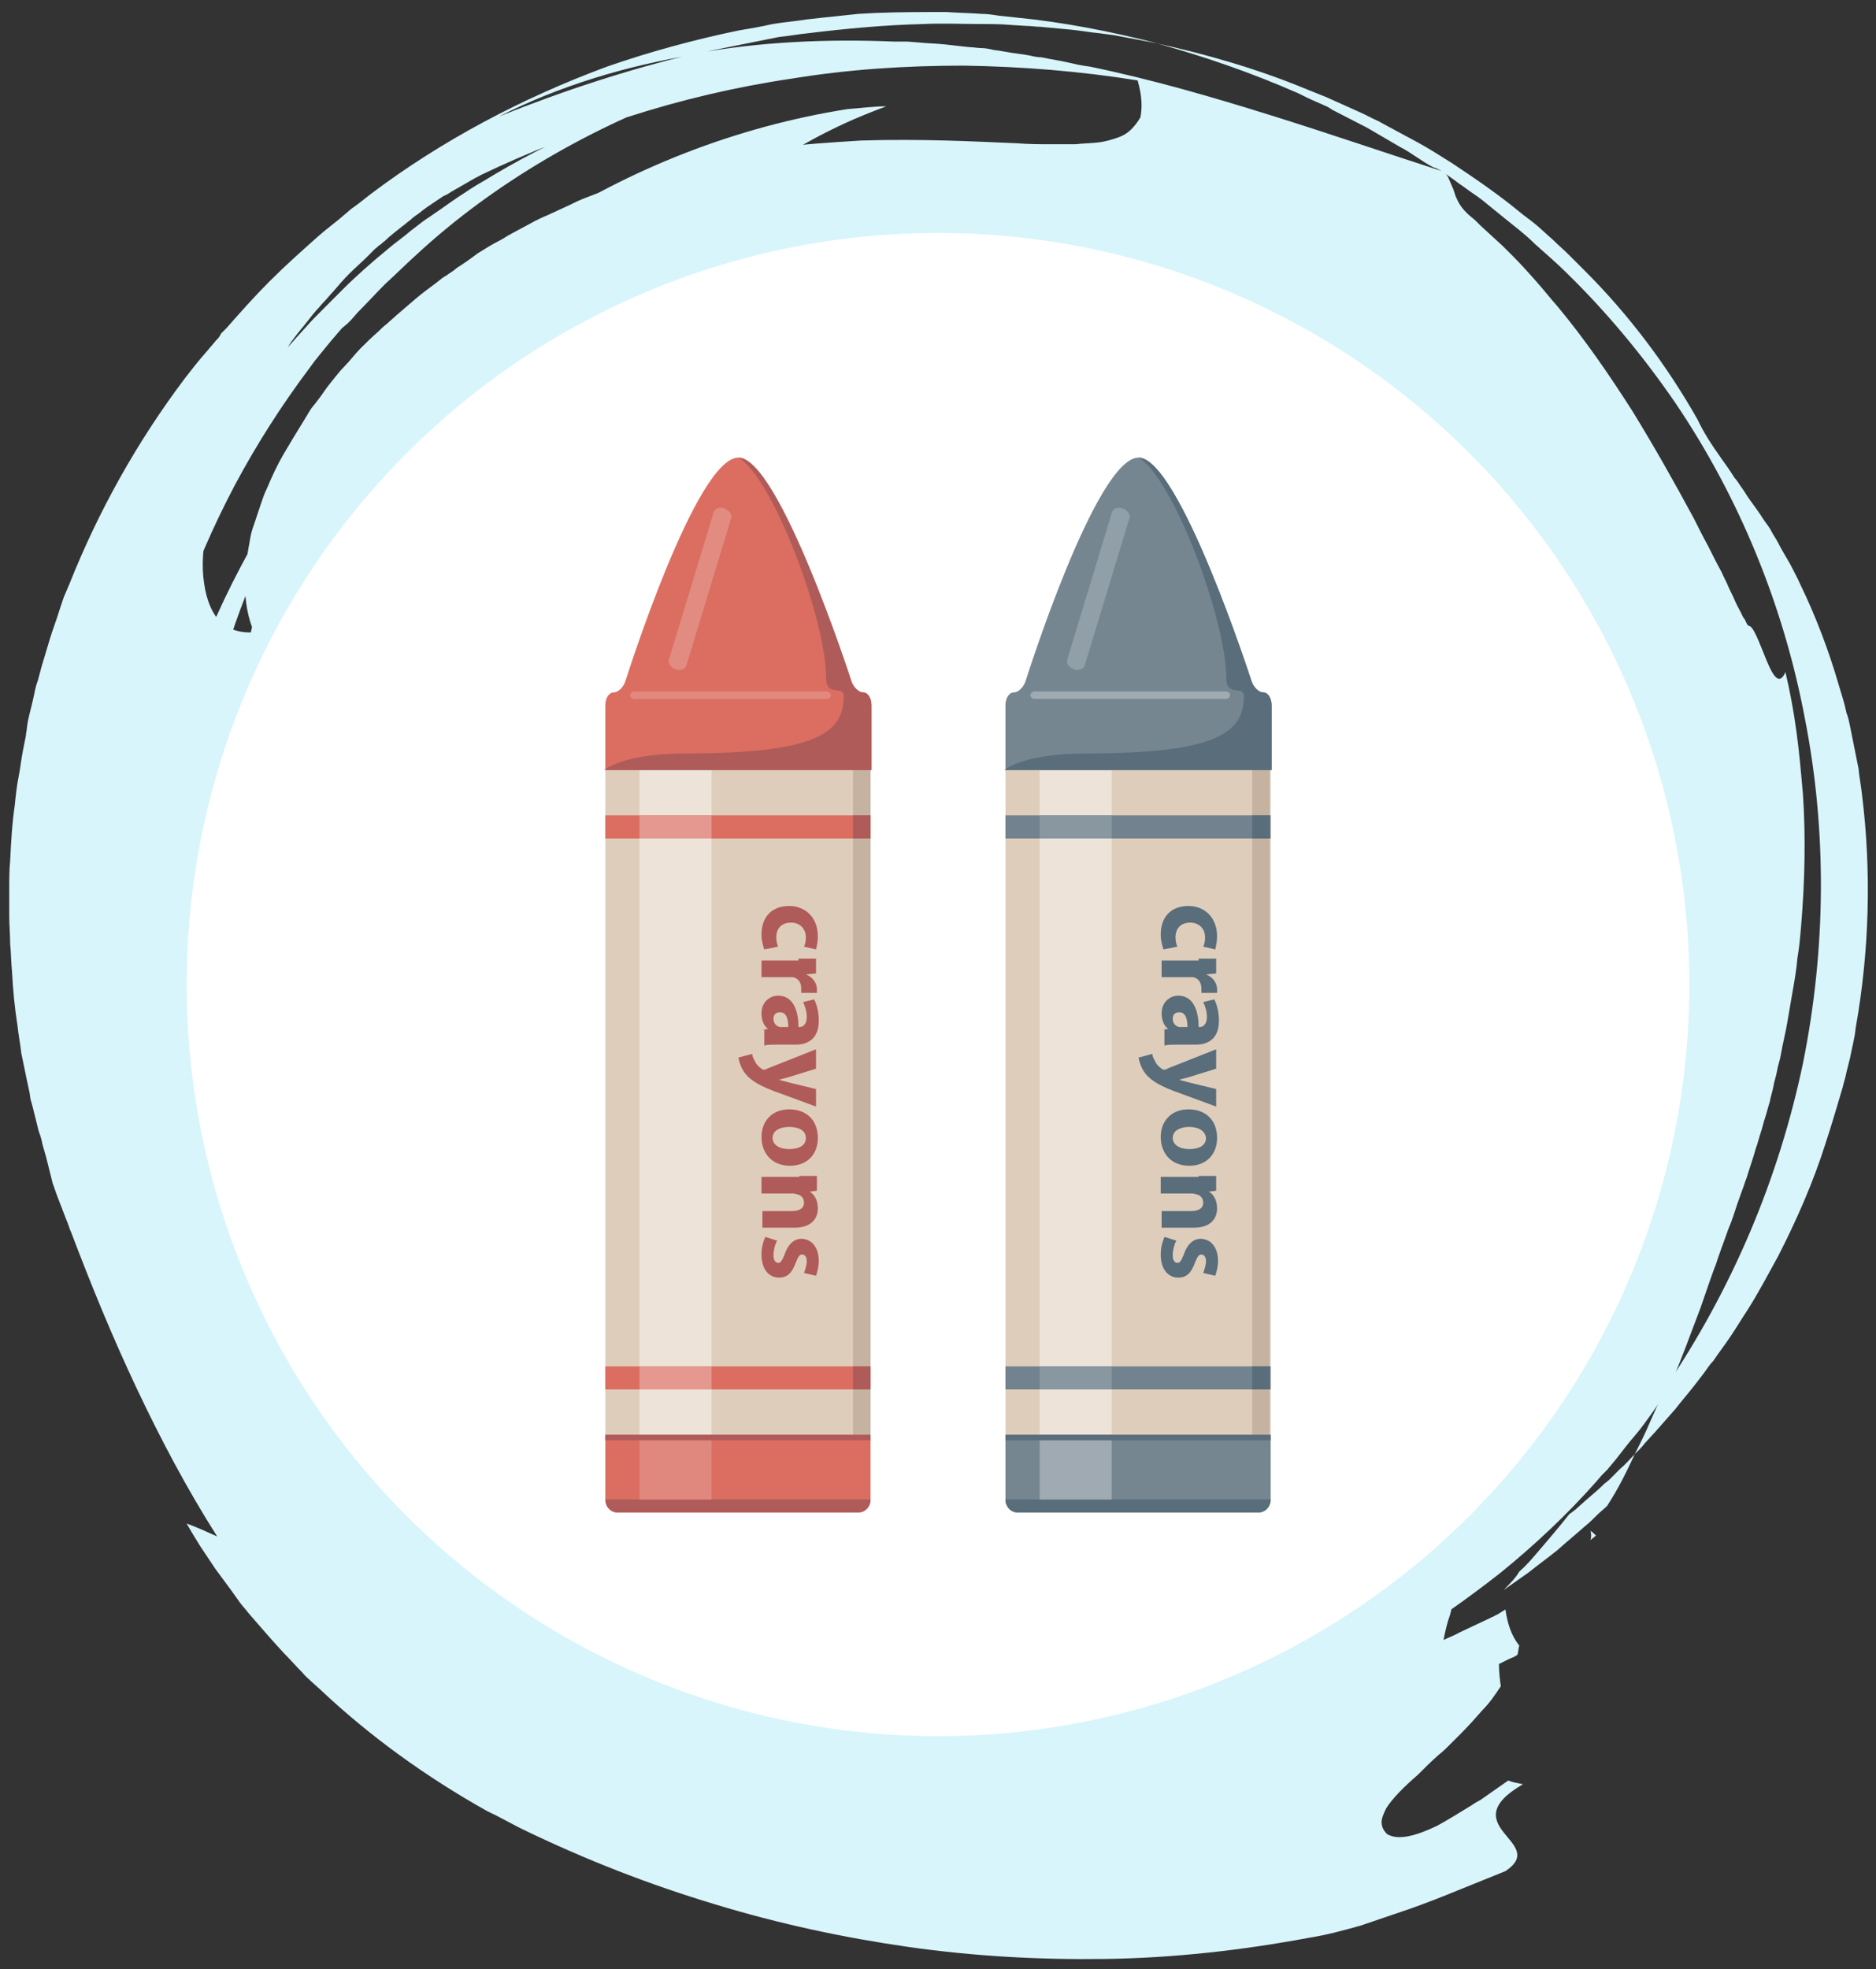 <?xml version="1.0" encoding="utf-8"?>
<!-- Generator: Adobe Illustrator 22.0.1, SVG Export Plug-In . SVG Version: 6.00 Build 0)  -->
<svg version="1.1" id="Слой_1" xmlns="http://www.w3.org/2000/svg" xmlns:xlink="http://www.w3.org/1999/xlink" x="0px" y="0px"
	 viewBox="0 0 203 213" style="enable-background:new 0 0 203 213;" xml:space="preserve">
<rect x="0" y="0" width="203" height="213" fill="#333333" stroke="none"/>
<style type="text/css">
	.st0{fill:#D8F5FB;}
	.st1{fill:#FFFFFF;}
	.st2{fill:#DFCDBB;}
	.st3{fill:#C6B2A0;}
	.st4{fill:#EDE3D9;}
	.st5{fill:#DB6E61;}
	.st6{fill:#AF5B5A;}
	.st7{fill:#E1887E;}
	.st8{fill:#E2897F;}
	.st9{fill:#E28B81;}
	.st10{fill:#E5988F;}
	.st11{fill:#758691;}
	.st12{fill:#596D7B;}
	.st13{fill:#9FAAB2;}
	.st14{fill:#919FA8;}
	.st15{fill:#72838F;}
	.st16{fill:#8997A1;}
</style>
<g>
	<g>
		<path class="st0" d="M166.9,155.7c0.5-0.4,0.9-0.7,1.2-1c0.2-0.1,0.3-0.2,0.4-0.3c0.1-0.1,0.1-0.1,0.1-0.1
			c-0.2-0.2-0.4-0.5-0.6-0.7c-0.2,0.4-0.4,0.7-0.6,1.1C167.2,155.1,167,155.4,166.9,155.7z"/>
		<path class="st0" d="M172.1,166.6c0.2-0.2,0.4-0.3,0.6-0.5c-0.2-0.2-0.4-0.4-0.6-0.5C172.2,165.9,172.2,166.3,172.1,166.6z"/>
		<path class="st0" d="M168,153.6c-1.2-1.3-2.6-2.6-3.8-3.9c-1.2-1.3-2.3-2.8-3.1-4.5c0.8-0.7,2.4-2,3.2-2.8c-0.3-1.1-1-1.8-1.7-2.4
			c-0.8-0.6-1.6-1.2-2.3-1.9c0.7-0.7,1.4-1.3,0.7-2c-0.3-0.7-0.6-1.1-1-1.5c-0.2-0.2-0.4-0.3-0.7-0.4c-0.1,0-0.1,0-0.2-0.1
			c-0.1,0-0.1-0.1-0.2-0.1c-0.1-0.1-0.2-0.1-0.3-0.1c-0.9-0.3-1.8-0.3-2.6,0.1c0.3,0.7,0.6,1.3,0.8,2c0.2,0.7,0.4,1.3,0.5,2
			c0.3,1.3,0.5,2.6,0.6,3.9c0.1,1.2,0.1,2.4,0.1,3.5c0,0.6,0,1.1,0,1.6c0,0.5,0,1,0.1,1.5c0.2,1.9,0.6,3.5,2.1,4.4
			c0.7,0.5,1.7,0.8,3,1c0.6,0.1,1.3,0.1,2.1,0c0.4,0,0.8-0.1,1.3-0.1C167,153.8,167.5,153.7,168,153.6z"/>
		<path class="st0" d="M164.2,166l1.5-0.9c0.5-0.3,1-0.7,1.5-1l1.5-1c0.2-0.2,0.5-0.3,0.7-0.5l0.7-0.6c-0.8-2.3-1.4-4.6-3.3-6
			c-0.2,0.4-0.4,0.8-0.6,1.3c-0.2,0.4-0.3,0.8-0.5,1.2c-0.3,0.8-0.6,1.6-0.8,2.4c-0.2,0.8-0.3,1.6-0.5,2.5
			C164.3,164.1,164.3,165,164.2,166z"/>
		<path class="st0" d="M104.6,97.6c-0.2,0.2-0.3,0.4-0.4,0.4c0,0,0,0,0-0.1c0,0,0-0.1,0.1-0.2c0-0.1,0.1-0.2,0.1-0.3
			C104.5,97.6,104.5,97.6,104.6,97.6C104.6,97.6,104.6,97.6,104.6,97.6c0.3-0.4,0.9-1.1,1.1-1.4c-0.1,0.1-0.2,0.2-0.3,0.3l0,0l0,0
			l0,0l0,0l-1.6,1.6l0,0c0,0,0,0-0.1,0.1c0,0-0.1,0.1-0.1,0.1c0,0,0,0,0,0c0,0-0.1,0,0,0c0,0,0,0,0,0c0,0,0,0,0,0c0,0,0,0,0,0l0,0
			c0.1,0,0.1,0,0.1,0c0,0-0.1,0-0.2,0c0,0,0,0,0,0l0,0l-0.1,0c-0.2-0.1-0.5-0.2-0.7-0.4c-0.4-0.3-0.9-0.6-1.3-0.9
			c-0.1,0.3-0.2,0.7-0.2,1.1c0,0.4,0.1,0.7,0.3,1c0.2,0.3,0.4,0.4,0.7,0.6c0,0,0.1,0,0.1,0.1c0.1,0,0.1,0.1,0.2,0.1
			c0.1,0.1,0.3,0.2,0.4,0.2c0.3,0.1,0.6,0.2,0.8,0.2c1.1,0.2,2.3-0.2,2.8-1.1c0.3-0.4,0.4-0.9,0.3-1.5c-0.1-0.5-0.3-1.1-0.7-1.6
			c0,0,0,0.1,0.1,0.3c0,0.2,0,0.4-0.1,0.6C105.7,97.5,105.1,97.9,104.6,97.6z"/>
		<path class="st0" d="M96.8,93.2c0.1-0.2,0.2-0.3,0.3-0.4c0.1-0.1,0.2-0.3,0.3-0.4c-0.6,0-0.9,0.2-1,0.3
			C96.4,92.8,96.5,93,96.8,93.2z"/>
		<path class="st0" d="M127.7,85.8l-0.1-0.2l-0.1-0.2c-0.1-0.1-0.1-0.3-0.2-0.4c-0.1-0.3-0.2-0.6-0.4-0.8c-0.1-0.3-0.3-0.5-0.4-0.8
			c-0.2-0.3-0.3-0.5-0.5-0.7c-0.1-0.1-0.2-0.2-0.3-0.4l-0.3-0.3c-0.2-0.2-0.4-0.4-0.6-0.6c-0.5-0.4-0.9-0.8-1.4-1.1
			c-0.3-0.2-0.5-0.3-0.7-0.5c-0.3-0.1-0.5-0.3-0.8-0.4c-0.1-0.1-0.3-0.1-0.4-0.2l-0.4-0.2c-0.3-0.1-0.5-0.2-0.8-0.3l-0.8-0.3
			l-0.4-0.1l-0.4-0.1l-0.8-0.2c-0.3,0-0.6-0.1-0.8-0.1c0.8,0.4,1.4,1,2.1,1.6c0.2,0.2,0.3,0.3,0.5,0.5l0.1,0.1l0.1,0.1l0.2,0.2
			c0.3,0.3,0.6,0.7,0.9,1c0.5,0.7,1.1,1.5,1.5,2.3l0.2,0.3c0.1,0.1,0.1,0.2,0.2,0.3c0.1,0.2,0.2,0.4,0.3,0.6
			c0.1,0.2,0.2,0.4,0.3,0.7l0.2,0.3c0,0.1,0.1,0.2,0.1,0.3c0.1,0.2,0.2,0.5,0.3,0.7c0.1,0.2,0.2,0.5,0.2,0.7l0.1,0.3
			c0,0.1,0.1,0.2,0.1,0.3c0.1,0.2,0.1,0.5,0.2,0.7c0.1,0.2,0.1,0.5,0.2,0.7c0.1,0.2,0.1,0.5,0.2,0.7c0.1,0.5,0.2,1,0.3,1.4
			c0.4,1.9,0.7,3.9,0.9,5.9c0.6-1.9,1.1-3.9,1.3-5.9C127.9,89.8,127.9,87.8,127.7,85.8z"/>
		<path class="st0" d="M97.5,79.7c0.2,0.2,0.4,0.3,0.5,0.4c0.2,0.2,0.3,0.3,0.5,0.4c0.2,0.1,0.3,0.2,0.5,0.3c0.1,0,0.2,0.1,0.3,0.1
			c0.1,0,0.2,0.1,0.3,0.1c0.3,0.2,0.7,0.2,1.1,0.3c0.2,0,0.4,0,0.6,0c0.2,0,0.4,0,0.6,0c0.1,0,0.2,0,0.3,0c0.1,0,0.2,0,0.3,0
			c0.2,0,0.4,0,0.7,0l0.2,0l0.2,0c0.1,0,0.2,0,0.4,0c0.2,0,0.5,0,0.8-0.1c0.2,0,0.5,0,0.8-0.1l0.4,0l0.2,0l0.2,0c0.3,0,0.5,0,0.8,0
			l0.4,0c0.1,0,0.3,0,0.4,0c-0.1-0.1-0.2-0.1-0.3-0.2l-0.3-0.1c-0.2-0.1-0.4-0.2-0.6-0.3c0,0-0.1-0.1-0.1-0.1l-0.2-0.1l-0.3-0.1
			c-0.2-0.1-0.4-0.2-0.6-0.3c-0.2-0.1-0.4-0.1-0.6-0.2l-0.3-0.1c-0.1,0-0.2-0.1-0.3-0.1c-0.2-0.1-0.4-0.1-0.6-0.2l-0.3-0.1
			c-0.1,0-0.2,0-0.3-0.1c-1.5-0.4-3.1-0.6-4.6-0.7c-0.1,0.1-0.2,0.2-0.3,0.3l-0.3,0.3C97.9,79.3,97.7,79.5,97.5,79.7z"/>
		<path class="st0" d="M103.8,75.5c1.8,0.9,3.8,1.3,6.2,1.6c0.3,0,0.6,0.1,0.9,0.1c0.3,0.1,0.6,0.1,0.9,0.2l0.5,0.1l0.2,0l0.1,0
			l0.1,0c0.3,0,0.5,0,0.8,0c0.3,0,0.5,0,0.8,0c0.3,0,0.6,0,0.9,0c0.5,0,1.2,0.1,1.7,0.2l-0.3-0.2c-0.1-0.1-0.2-0.1-0.3-0.2
			c-0.2-0.1-0.4-0.2-0.6-0.3c-0.2-0.1-0.5-0.2-0.7-0.3l-0.2-0.1l-0.2-0.1l-0.4-0.1l-0.3-0.1l-0.1,0l-0.1,0l-0.2-0.1
			c-0.3-0.1-0.6-0.2-0.9-0.3c-0.2-0.1-0.3-0.1-0.4-0.2l-0.5-0.1c-0.3-0.1-0.6-0.2-0.9-0.2C108.5,74.8,106,74.9,103.8,75.5z"/>
		<path class="st0" d="M47.5,41.3c3.3-4,6.8-7.4,10.2-10.2c1.7-1.4,3.4-2.6,5-3.7c1.6-1.1,3.2-2.1,4.8-2.9c3.1-1.7,5.9-3,8.4-4
			c2.5-1,4.7-1.6,6.5-2.1c0.4-0.3,0.8-0.5,1.2-0.8c0.4-0.3,0.9-0.5,1.3-0.8c0.9-0.5,1.9-1.1,3-1.7c1.1-0.6,2.3-1.2,3.6-1.8
			c1.3-0.6,2.8-1.2,4.4-1.8c-1.4,0-2.8,0.2-4.2,0.3c-12,1.9-23.5,6.4-33.6,13c-5,3.3-9.7,7.2-13.8,11.4c-0.5,0.5-1,1.1-1.5,1.6
			l-0.7,0.8L41.7,39c-0.1,0.1-0.3,0.3-0.3,0.4c-0.8,1-1.6,2-2.4,3c-1.6,2-3.1,4.1-4.5,6.2c-0.3,0.5-0.5,0.9-0.8,1.4
			c-0.2,0.5-0.5,0.9-0.7,1.4c-0.5,0.9-0.9,1.9-1.3,2.8c-0.8,1.9-1.6,3.7-2.2,5.5c-0.3,0.9-0.6,1.8-0.9,2.7c-0.3,0.9-0.5,1.8-0.7,2.7
			c-0.1,0.4-0.2,0.9-0.3,1.3c-0.1,0.4-0.2,0.9-0.3,1.3c-0.2,0.8-0.3,1.7-0.4,2.5c2.4-5.4,5.3-10.6,8.7-15.4c0.4-0.6,0.9-1.2,1.3-1.8
			c0.4-0.6,0.9-1.2,1.4-1.7c0.5-0.6,0.9-1.1,1.4-1.7c0.5-0.6,0.9-1.1,1.4-1.7c0.5-0.5,1-1.1,1.5-1.6l1.5-1.6l0.8-0.8l0.4-0.4
			l0.2-0.2l0.2-0.2C46.3,42.4,46.9,41.8,47.5,41.3z"/>
		<path class="st0" d="M82.3,18.4c-0.8,0.5-1.5,1.1-2.1,1.5c-0.6,0.5-1.2,0.9-1.6,1.4c-0.9,0.8-1.6,1.5-2.1,2.1
			c-0.9,1.1-0.9,1.6-0.4,1.7c0.5,0.1,1.5-0.3,2.9-0.8c0.7-0.3,1.4-0.6,2.2-0.9c0.8-0.3,1.6-0.7,2.4-1.1c0.8-0.4,1.6-0.8,2.4-1.1
			c0.8-0.4,1.5-0.7,2.2-1.1c1.3-0.7,2.4-1.3,2.7-1.8c0.4-0.5,0.1-0.8-1.2-0.9C88.3,17.2,85.9,17.5,82.3,18.4z"/>
		<path class="st0" d="M79.2,106.1c0,0.3,0.1,0.6,0.2,0.8c0.1,0.2,0.2,0.4,0.3,0.6L80,108c0.1,0.2,0.2,0.4,0.3,0.5
			c0.1,0.2,0.2,0.3,0.3,0.5C80.1,108.1,79.6,107.1,79.2,106.1z"/>
		<path class="st0" d="M158.4,133.3c-0.7,0.9-1.4,1.8-2,2.7c-0.3,0.4-0.7,0.9-1.1,1.3l-1.1,1.3l-0.5,0.6c-0.2,0.2-0.4,0.4-0.6,0.7
			l-1.2,1.3c-0.4,0.4-0.8,0.9-1.3,1.3l-1.3,1.3c-3.5,3.3-7.4,6.3-11.5,8.9c4.4-2.4,8.5-5.4,12-8.7c0.4-0.4,0.9-0.8,1.3-1.3l0.7-0.6
			l0.6-0.7c0.4-0.4,0.8-0.9,1.2-1.3l0.3-0.3l0.3-0.3l0.5-0.6c1.4-1.7,2.8-3.5,4-5.3c2.5-3.6,4.5-7.5,5.9-11.3
			c1.5-3.8,2.5-7.7,3-11.3c-0.4,1-1,2-1.6,2.9c-0.6,0.9-1.3,1.8-1.7,2.8c0,0.6,0,1.2-0.1,1.9c0,0.6-0.1,1.3-0.2,2
			c-0.1,0.7-0.3,1.4-0.4,2.1c-0.2,0.7-0.3,1.5-0.6,2.2c-0.2,0.7-0.5,1.5-0.8,2.3c-0.1,0.2-0.2,0.4-0.2,0.6c-0.1,0.2-0.2,0.4-0.3,0.6
			c-0.2,0.4-0.4,0.7-0.6,1.1C160.4,130.6,159.4,132,158.4,133.3z"/>
		<path class="st0" d="M96.8,69.4l-0.4,0.1l-0.4,0.1l-0.8,0.2l-0.8,0.3c-0.3,0.1-0.5,0.2-0.8,0.3l-0.8,0.3c-0.3,0.1-0.5,0.2-0.8,0.3
			c-0.5,0.2-1,0.5-1.5,0.7c-2,1-3.7,2.3-5.3,3.7c-0.2,0.2-0.4,0.4-0.6,0.6c-0.2,0.2-0.4,0.4-0.6,0.6c-0.4,0.4-0.7,0.8-1,1.2
			l-0.5,0.6L82,79c-0.3,0.4-0.6,0.9-0.9,1.3C80,82,79,83.8,78.3,85.7c-1.4,3.7-2,7.6-1.7,11.2c0.2,3.6,1.2,7.1,2.8,10
			c0.7,3.1,2.1,6.1,4,8.6c0.9,1.3,2,2.4,3.2,3.5c1.3,1.1,2.6,2.1,4,3.1c1.4,0.9,2.9,1.7,4.3,2.3c1.5,0.6,3,1.1,4.6,1.5
			c3.1,0.7,6.3,1,9.3,0.6c1.5-0.1,3-0.4,4.5-0.8c1.4-0.4,2.8-0.9,4.1-1.5c2.6-1.2,4.9-2.9,6.8-4.8l0.7-0.7c0.2-0.2,0.4-0.5,0.6-0.8
			c0.4-0.5,0.8-1.1,1.2-1.6c0.2-0.3,0.3-0.6,0.5-0.8l0.3-0.4l0.2-0.4c0.2-0.3,0.3-0.6,0.5-0.8c0.2-0.3,0.3-0.6,0.5-0.9
			c1.2-2.5,2-5.1,2.4-7.7c0.2-2.3,0.4-4.6,0.5-7c0-2.4-0.1-4.8-0.4-7.2c0-0.3-0.1-0.6-0.1-0.9c-0.1-0.3-0.1-0.6-0.2-0.9
			c-0.1-0.3-0.1-0.6-0.2-0.9c0-0.1-0.1-0.3-0.1-0.4l-0.1-0.4c-0.1-0.3-0.2-0.6-0.2-0.9c-0.1-0.3-0.2-0.6-0.3-0.9l-0.1-0.4l-0.2-0.4
			c-0.1-0.3-0.2-0.6-0.3-0.8c-0.1-0.3-0.2-0.5-0.4-0.8l-0.2-0.4l-0.2-0.4c-0.1-0.3-0.3-0.5-0.4-0.8l-0.4-0.8l-0.2-0.4l-0.2-0.4
			c-0.2-0.2-0.3-0.5-0.5-0.7l-0.5-0.7l-0.2-0.3c-0.1-0.1-0.2-0.2-0.3-0.3c-0.2-0.2-0.4-0.4-0.5-0.7l-0.6-0.6l-0.3-0.3
			c-0.1-0.1-0.2-0.2-0.3-0.3l-0.6-0.6c-0.9-0.7-1.7-1.4-2.6-1.9c-0.9-0.6-1.9-1-2.9-1.3c-0.6-0.2-1.2-0.5-1.8-0.7
			c-0.6-0.2-1.2-0.4-1.8-0.5c-2.4-0.6-4.8-0.6-7-0.2c-2.2,0.4-4.3,1.4-6.2,2.8c0.2,0.2,0.4,0.4,0.6,0.5c0.1,0.1,0.2,0.2,0.3,0.2
			c0.1,0.1,0.2,0.2,0.3,0.2c0.2,0.1,0.4,0.3,0.6,0.4c0.2,0.1,0.4,0.3,0.6,0.4c-0.5,0.2-0.9,0.3-1.4,0.5c-0.2,0.1-0.4,0.2-0.7,0.3
			c-0.2,0.1-0.4,0.2-0.6,0.3c-0.4,0.3-0.8,0.5-1.2,0.8c-0.4,0.3-0.8,0.7-1.2,1c-0.2,0-0.4,0-0.6,0l-0.3,0c-0.1,0-0.2,0-0.3,0
			c-0.2,0-0.4,0-0.6,0c-0.1,0-0.2,0-0.3,0l-0.3,0c-0.2,0-0.4,0-0.6,0c-0.2,0-0.4,0.1-0.6,0.1l-0.3,0l-0.3,0.1
			c-0.2,0-0.4,0.1-0.6,0.1c-0.8,0.2-1.6,0.3-2.3,0.6c-0.4,0.1-0.7,0.3-1.1,0.4l-0.1,0L90.2,80c-0.1,0-0.2,0.1-0.3,0.1
			c-0.1,0-0.2,0.1-0.3,0.1c-0.1,0-0.2,0.1-0.3,0.1c-0.3,0.2-0.7,0.3-1,0.5c-0.2,0.1-0.3,0.2-0.5,0.2c-0.2,0.1-0.3,0.2-0.5,0.3
			l-0.2,0.1c-0.1,0.1-0.1,0.1-0.2,0.2c-0.1,0.1-0.3,0.2-0.4,0.3c-0.1,0.1-0.3,0.2-0.4,0.3c-0.1,0.1-0.3,0.2-0.4,0.3
			c-0.1,0.1-0.3,0.2-0.4,0.3c-0.1,0-0.1,0.1-0.2,0.2C85.1,83,85,83.1,85,83.2c-0.1,0.1-0.1,0.1-0.2,0.2c-0.1,0.1-0.1,0.1-0.2,0.2
			c-0.1,0.1-0.2,0.2-0.4,0.3c-0.1,0.1-0.1,0.1-0.2,0.2c-0.1,0.1-0.1,0.1-0.2,0.2c-0.1,0.1-0.2,0.2-0.4,0.3c-0.1,0.1-0.2,0.3-0.3,0.4
			c-0.1,0.1-0.2,0.2-0.3,0.4c-0.2,0.3-0.4,0.5-0.6,0.8c-0.1,0.1-0.2,0.3-0.3,0.4c-0.2,0.2-0.3,0.4-0.5,0.7c-0.2,0.2-0.3,0.4-0.5,0.6
			c-0.2,0.2-0.3,0.4-0.5,0.7c-0.2,0.2-0.3,0.4-0.5,0.6c-0.1,0.2-0.3,0.5-0.4,0.7c-1.1,1.8-2.1,3.6-2.9,5.5
			c-1.6,3.8-2.6,7.9-2.8,12.1c0,0.3,0,0.6,0.1,0.9c0.1,0.3,0.2,0.6,0.3,0.9c0.2,0.3,0.3,0.6,0.5,0.8c0.1,0.1,0.2,0.3,0.3,0.4
			c0.1,0.1,0.2,0.3,0.3,0.4c0.8,1,1.6,1.9,1.8,3c0.1,0.3,0.1,0.6,0.2,0.8c0.1,0.3,0.2,0.5,0.3,0.8l0.1,0.4l0.2,0.4
			c0.1,0.3,0.2,0.5,0.3,0.8c0.1,0.3,0.2,0.5,0.3,0.8l0.2,0.4c0,0.1,0,0.1,0.1,0.2l0.1,0.2c0.3,0.5,0.4,1,0.7,1.5
			c0.2-0.1,0.4-0.2,0.6-0.3c0.1,0.2,0.3,0.5,0.4,0.7c0.2,0.2,0.3,0.4,0.5,0.7l0.2,0.3c0.1,0.1,0.2,0.2,0.3,0.3
			c0.2,0.2,0.3,0.4,0.5,0.6c0,0.1,0.1,0.1,0.1,0.2l0.1,0.1l0.3,0.3l0.3,0.3c0.1,0.1,0.2,0.2,0.3,0.3c0.2,0.2,0.4,0.4,0.6,0.6
			c0.1,0.1,0.2,0.2,0.3,0.3l0.3,0.3c0.2,0.2,0.4,0.4,0.6,0.5c0.2,0.2,0.4,0.3,0.7,0.5l0.3,0.3c0.1,0,0.1,0.1,0.2,0.1l0.2,0.1
			c0.2,0.2,0.5,0.3,0.7,0.5l0.2,0.1l0.1,0.1l0.1,0.1l0.5,0.3c0.3,0.2,0.6,0.4,1,0.7c0.2,0.1,0.3,0.2,0.5,0.3l0.5,0.3
			c0.3,0.2,0.7,0.4,1,0.6c5.3,3,11.1,4.6,16.9,4.7c2.7,0.3,5.2,0.8,7.8,1.2c2.6,0.4,5.3,0.6,7.9,0.4c1-0.1,1.6,0.8,2.2,1.8
			c0.1,0.1,0.1,0.3,0.2,0.4c0.1,0.1,0.1,0.3,0.2,0.4c0.1,0.3,0.3,0.5,0.5,0.7c0.3,0.5,0.7,0.8,1.1,1c3.4,1.9,6.7,3.3,10.2,4
			c3.5,0.7,7.2,0.7,11.2-0.6c0,0,1,1.7,1.5,2.5c0.5-0.5,1-0.9,1.5-1.2c0.1-0.1,0.3-0.1,0.4-0.2c0.1-0.1,0.2-0.1,0.4-0.2
			c0.2-0.1,0.5-0.2,0.7-0.3c0.4,1.4,0.6,2.9,0.6,4.2c0,1.4,0,2.7-0.2,4c-0.1,0.7-0.2,1.3-0.3,1.9c-0.1,0.6-0.2,1.2-0.3,1.8
			c-0.1,0.6-0.2,1.1-0.3,1.7c0,0.3-0.1,0.5-0.1,0.8c0,0.3-0.1,0.5-0.1,0.7c-0.2,1.9,0,3.6,1.3,4.7c0.3,0.3,0.7,0.5,1.2,0.8
			c0.5,0.2,1.1,0.4,1.7,0.5c0.6,0.1,1.4,0.2,2.2,0.3c0.8,0,1.8,0.1,2.9-0.1c0,0,0,0,0,0c-0.5,0.7-1.1,1.4-1.6,2
			c-0.1,0-0.2,0.1-0.2,0.1c0,0,0,0.1,0.1,0.1c-0.6,0.8-1.1,1.6-1.6,2.4c-0.5,0.7-0.9,1.5-1.2,2.3c-0.4,0.8-0.7,1.6-0.9,2.5
			c-0.3,0.8-0.5,1.7-0.7,2.7c0.6-0.3,1.2-0.5,1.7-0.8l1.7-0.8l1.7-0.8c0.1-0.1,0.3-0.1,0.4-0.2l0.4-0.2l0.8-0.5
			c0.2,1.4,0.6,2.8,1.5,3.9c-0.1,0.3-0.1,0.7-0.2,1c-0.3,0.2-0.5,0.3-0.8,0.4c-0.2,0.1-0.4,0.2-0.6,0.3c-0.4,0.2-0.6,0.3-0.6,0.3
			c0,0.9,0.1,1.7,0.2,2.4c-0.6,0.9-1.2,1.8-2,2.6c-0.7,0.8-1.5,1.7-2.3,2.5c-0.2,0.2-0.4,0.4-0.6,0.6c-0.2,0.2-0.4,0.4-0.6,0.6
			c-0.4,0.4-0.8,0.8-1.2,1.1c-0.8,0.7-1.6,1.5-2.3,2.2c-1.5,1.3-2.7,2.5-3.4,3.6c-0.3,0.6-0.5,1.1-0.5,1.5c0,0.5,0.2,0.9,0.6,1.3
			c1.2,0.7,3.1,0.2,5.4-0.9c1.1-0.6,2.4-1.4,3.7-2.2c0.3-0.2,0.6-0.4,1-0.6c0.3-0.2,0.7-0.5,1-0.7c0.7-0.5,1.3-0.9,2-1.4
			c0.5,0.2,1.1,0.3,1.6,0.4c-3.8,2.2-3.2,3.8-2.1,5.2c1.1,1.4,2.6,2.6,0.2,4.2c-1.7,0.7-3.5,1.4-5.2,2.1c-1.7,0.7-3.5,1.4-5.2,2
			c-1.8,0.6-3.5,1.2-5.3,1.8c-1.8,0.5-3.6,1-5.5,1.3c-7.5,1.4-14.9,2.2-22.1,2.3c-7.2,0.1-14.3-0.3-21.3-1.3c-7-1-14-2.5-20.9-4.6
			c-7-2.1-14-4.8-21-8.2c-1.2-0.6-2.4-1.3-3.7-1.9c-6.6-3.7-12.7-8.1-18-13.1l-1-0.9c-0.3-0.3-0.7-0.6-1-1c-0.7-0.7-1.3-1.4-2-2.1
			c-1.3-1.4-2.5-2.8-3.8-4.3c-0.3-0.4-0.6-0.7-0.9-1.1L25,172c-0.6-0.8-1.1-1.5-1.7-2.3l-0.4-0.6l-0.4-0.6l-0.8-1.2
			c-0.5-0.8-1-1.6-1.5-2.5c1.1,0.4,2.2,0.9,3.3,1.4c-3.3-5.2-6.1-10.5-8.7-16c-2.6-5.5-4.9-11.1-7.1-16.9c-0.2-0.4-0.3-0.9-0.5-1.3
			l-0.5-1.3l-0.5-1.3c-0.2-0.5-0.3-0.9-0.5-1.4L5,125.2l-0.4-1.4c-0.1-0.5-0.2-0.9-0.4-1.4l-0.7-2.8l-0.2-0.7l-0.1-0.7l-0.3-1.4
			c-0.2-1-0.4-1.9-0.6-2.9c-0.1-1-0.3-1.9-0.4-2.9c-0.3-1.9-0.5-3.9-0.6-5.9c-0.1-1-0.1-2-0.2-3c0-1-0.1-2-0.1-3c0-1,0-2,0-3
			c0-1,0-2,0.1-3c0.1-2,0.2-4,0.5-6c0.1-1,0.2-2,0.4-3c0.2-1,0.3-2,0.5-3l0.3-1.5c0-0.3,0.1-0.5,0.1-0.8L3,78.1c0.2-1,0.5-2,0.7-3
			c0.1-0.5,0.2-1,0.4-1.5l0.4-1.5c0.3-1,0.6-2,0.9-3c0.3-1,0.7-2,1-3l0.5-1.5c0.1-0.2,0.2-0.5,0.3-0.7l0.3-0.7
			c3.1-7.8,7.3-15.4,12.6-22.4c0.7-0.9,1.4-1.8,2.2-2.7l1.1-1.3c0.2-0.2,0.4-0.4,0.5-0.7l0.6-0.6c1.5-1.7,3-3.4,4.7-5.1
			c1.7-1.7,3.5-3.3,5.3-4.9c0.9-0.8,1.9-1.5,2.8-2.3l0.7-0.6l0.7-0.5l1.4-1.1c7.7-5.8,16.4-10.4,25.6-13.8c4.6-1.6,9.4-2.9,14.2-3.9
			c1.2-0.2,2.4-0.4,3.7-0.7c1.2-0.2,2.5-0.3,3.7-0.5l0.9-0.1l0.9-0.1l1.9-0.2l1.9-0.2l1.9-0.1c2.5-0.1,5-0.1,7.6-0.1
			c1.3,0.1,2.5,0.1,3.8,0.2c0.6,0,1.3,0.1,1.9,0.2l1.9,0.2c5.1,0.5,10.2,1.5,15.3,2.8l-3.2-0.6l-1.6-0.3L119,3.6
			c-1.1-0.1-2.1-0.3-3.2-0.4l-3.2-0.3c-0.5,0-1.1-0.1-1.6-0.1l-1.6-0.1c-1.1-0.1-2.1-0.1-3.2-0.1c-2.1,0-4.2-0.1-6.3,0
			c-4.2,0.1-8.4,0.5-12.5,1c-1,0.1-2.1,0.3-3.1,0.4c-0.5,0.1-1,0.2-1.5,0.3l-1.5,0.3l-1.5,0.3c-0.5,0.1-1,0.2-1.5,0.3
			c-1,0.2-2,0.4-3.1,0.7C67.8,7.1,60.5,9.3,54,12.6c7-2.8,14-5.1,21.2-6.8c7.1-1.3,14.4-1.6,21.6-1.3l0.7,0l0.7,0l1.3,0.1
			c0.9,0.1,1.8,0.1,2.7,0.2c0.9,0.1,1.8,0.2,2.7,0.3c0.4,0,0.9,0.1,1.3,0.1c0.4,0,0.9,0.1,1.3,0.2c0.9,0.1,1.7,0.3,2.6,0.4l0.7,0.1
			l0.6,0.1c0.4,0.1,0.9,0.2,1.3,0.2c0.9,0.2,1.7,0.3,2.6,0.5c0.9,0.2,1.7,0.4,2.6,0.5c6.8,1.4,13.3,3.3,19.7,5.3
			c6.4,2,12.5,4.1,18.7,6.1c0.2,0.3,0.4,0.5,0.5,0.8c0.1,0.2,0.2,0.5,0.3,0.7c0.2,0.4,0.3,0.8,0.4,1.1c0.3,0.7,0.6,1.3,1.5,2.1
			l0.6,0.5l0.6,0.6l1.2,1.1l1.2,1.1l0.6,0.6c0.2,0.2,0.4,0.4,0.6,0.6c0.8,0.8,1.6,1.7,2.4,2.6c0.8,0.9,1.5,1.8,2.3,2.7
			c3,3.6,5.6,7.4,8.1,11.3c2.4,3.9,4.6,7.8,6.7,11.7c0.5,1,1,2,1.5,2.9c0.5,1,1,2,1.5,2.9c0.2,0.5,0.5,1,0.7,1.5
			c0.2,0.5,0.5,1,0.7,1.5c0.2,0.5,0.5,1,0.7,1.4c0.1,0.2,0.2,0.5,0.4,0.7c0.1,0.2,0.2,0.5,0.4,0.7c0.5-0.1,1.2,1.9,1.9,3.6
			c0.7,1.7,1.4,3,2.1,1.4c0.5,2.1,0.9,4.3,1.2,6.5c0.3,2.2,0.5,4.5,0.7,6.8c0.3,4.6,0.2,9.3-0.2,14.1c-0.1,1.2-0.2,2.4-0.4,3.5
			c-0.1,1.2-0.3,2.4-0.5,3.5c-0.2,1.2-0.4,2.3-0.6,3.5c-0.2,1.2-0.5,2.3-0.7,3.5c-0.1,0.6-0.3,1.1-0.4,1.7c-0.1,0.6-0.3,1.1-0.4,1.7
			c-0.1,0.6-0.3,1.1-0.4,1.7c-0.2,0.6-0.3,1.1-0.5,1.7c-0.2,0.6-0.3,1.1-0.5,1.7c-0.2,0.6-0.3,1.1-0.5,1.6c-0.3,1.1-0.7,2.2-1,3.2
			c-0.2,0.5-0.3,0.9-0.5,1.4l-0.5,1.4c-0.3,0.9-0.6,1.9-1,2.8c-0.3,0.9-0.7,1.9-1,2.8c-0.2,0.5-0.3,1-0.5,1.4l-0.5,1.4l-1,2.9
			l-1.1,2.9c-0.7,1.9-1.5,3.9-2.3,5.8c-0.6,0.9-1.2,1.7-1.8,2.6c-0.6,0.8-1.2,1.7-1.9,2.5c-0.7,0.8-1.3,1.6-2,2.5l-1,1.2
			c-0.2,0.2-0.4,0.4-0.6,0.6l-0.6,0.7c-3.1,3.5-6.6,6.8-10.3,9.8c-1.9,1.5-3.8,2.9-5.8,4.3c-1,0.7-2,1.3-3,2c-0.5,0.3-1,0.6-1.6,1
			l-1.6,0.9c-4.2,2.4-8.7,4.5-13.3,6.3c-4.6,1.7-9.4,3.1-14.2,4.1c-4.9,1-9.8,1.6-14.8,1.8c-10,0.5-20.3-0.7-30.3-3.6
			c-5-1.4-9.9-3.3-14.7-5.5l-1.8-0.9c-0.6-0.3-1.2-0.6-1.8-0.9c-1.2-0.6-2.3-1.3-3.5-1.9c-1.1-0.7-2.3-1.4-3.4-2.1l-0.8-0.5
			l-0.8-0.6l-1.7-1.1l-1.6-1.1l-1.6-1.2l-1.6-1.2l-0.8-0.6l-0.8-0.6c-1-0.9-2.1-1.7-3.1-2.6c-1.1-1-2.2-2.1-3.3-3.2
			c-4.4-4.3-8.4-9.2-11.9-14.5c-3.5-5.3-6.5-11-8.8-17c-2.4-6-4.1-12.3-5.2-18.8C9.2,106,8.8,99.4,9.1,92.8c0.3-6.7,1.3-13.4,3.1-20
			c1.8-6.5,4.5-13.2,8-19.5c3.5-6.3,7.8-12.4,12.8-17.8c0.6-0.7,1.2-1.3,1.9-2l0.5-0.5l0.6-0.6l1.1-1.1c1.5-1.5,3.1-2.9,4.8-4.3
			c0.8-0.7,1.7-1.3,2.5-2l1.3-1c0.4-0.3,0.9-0.6,1.3-0.9c0.9-0.6,1.7-1.2,2.6-1.8c0.9-0.6,1.8-1.2,2.7-1.7c3.6-2.2,7.4-4.2,11.2-5.8
			c1.9-0.8,3.8-1.6,5.8-2.3c1-0.3,1.9-0.7,2.9-1c0.5-0.2,1-0.3,1.5-0.4c0.5-0.1,1-0.3,1.5-0.4c-5.6,2-11,4.5-16.1,7.5
			c-5.1,3-9.9,6.5-14.2,10.5c-1.1,1-2.1,2-3.2,3c-1,1-2,2.1-3,3.1l-0.7,0.8l-0.4,0.4L37,35.5l-1.2,1.4c-0.8,1-1.6,1.9-2.3,2.9
			c-3,4-5.7,8.2-8.1,12.7c-4.7,8.9-8,18.5-9.6,28.2c-1.6,9.7-1.7,19.6-0.2,29.2c0.7,9.4,3,18.6,6.6,27.1c0.5,1.1,0.9,2.1,1.4,3.1
			c0.5,1,1,2.1,1.6,3.1c0.5,1,1.1,2,1.7,3c0.6,1,1.2,1.9,1.8,2.9c2.5,3.8,5.2,7.3,8.2,10.5c0.4,0.4,0.7,0.8,1.1,1.2
			c0.4,0.4,0.8,0.8,1.1,1.1c0.4,0.4,0.8,0.7,1.2,1.1l0.6,0.6l0.3,0.3l0.1,0.1l0.1,0.1c0.7,0.6,1.4,1.2,2.1,1.8
			c0.7,0.6,1.4,1.2,2.1,1.7c2.9,2.3,5.9,4.3,9,6c6.2,3.5,12.6,5.9,18.9,7.2c5.7,1.4,11.5,2.3,17.1,2.7l-1.6-0.2l-0.8-0.1l-0.8-0.2
			c-1.1-0.2-2.1-0.4-3.2-0.6c-1-0.2-2.1-0.5-3.1-0.8c-0.5-0.1-1-0.3-1.6-0.4l-1.6-0.5C74,179.5,70,178,66,176.1
			c-1-0.5-2-0.9-2.9-1.4c-1-0.5-1.9-1-2.9-1.5c-0.5-0.3-1-0.5-1.4-0.8l-1.4-0.8c-0.9-0.6-1.9-1.1-2.8-1.7c-0.9-0.6-1.8-1.2-2.7-1.8
			l-0.7-0.5l-0.7-0.5l-1.3-1c-1.8-1.3-3.4-2.7-5.1-4.1c-0.4-0.3-0.9-0.8-1.3-1.2l-1.4-1.3c-0.9-0.8-1.8-1.7-2.6-2.6l-1.3-1.4
			l-1.2-1.4c-0.8-0.9-1.6-1.9-2.4-2.9c-3.2-3.9-6-8.1-8.4-12.6c-4.9-8.9-8.2-18.7-9.8-28.8c-0.8-11.1,0.5-22.4,3.9-33.1
			c1.7-5.4,3.9-10.6,6.5-15.5c2.6-4.9,5.7-9.6,9.2-13.9c-0.2,0.4-0.4,0.8-0.6,1.2l-0.9,1.4c-0.3,0.5-0.6,0.9-0.8,1.4
			c-0.6,0.9-1.1,1.9-1.6,2.8c-0.5,1-1,1.9-1.5,2.9c-0.5,1-1,1.9-1.4,2.9c-1.8,3.9-3.3,8-4.5,12.1c-2.4,8.2-3.5,16.8-3.4,25.2
			c-0.3,3.9-0.3,7.9,0,11.8c0.1,1,0.2,2,0.3,2.9c0.1,0.5,0.1,1,0.2,1.5c0.1,0.5,0.1,1,0.2,1.4c0.1,1,0.3,1.9,0.5,2.9
			c0.2,1,0.4,1.9,0.6,2.9c0.9,3.8,2,7.5,3.4,11c0.7,1.8,1.5,3.5,2.3,5.2c0.4,0.8,0.8,1.7,1.3,2.5c0.2,0.4,0.4,0.8,0.7,1.2
			c0.2,0.4,0.5,0.8,0.7,1.2c0.5,0.8,0.9,1.6,1.4,2.4c0.5,0.8,1,1.6,1.5,2.3c0.3,0.4,0.5,0.8,0.8,1.1c0.3,0.4,0.5,0.7,0.8,1.1
			c0.5,0.7,1.1,1.5,1.7,2.2c2.3,2.8,4.7,5.4,7.3,7.7c0.3,0.3,0.6,0.6,1,0.9l0.5,0.4c0.1,0.1,0.2,0.1,0.2,0.2l0.2,0.2
			c0.6,0.5,1.2,0.9,1.8,1.4c0.6,0.5,1.2,0.9,1.8,1.3c0.6,0.4,1.2,0.9,1.8,1.3c0.6,0.4,1.2,0.8,1.8,1.2c0.6,0.4,1.3,0.8,1.9,1.1
			c0.6,0.4,1.3,0.7,1.9,1.1c0.6,0.3,1.3,0.7,1.9,1c0.6,0.3,1.3,0.6,1.9,0.9c0.6,0.3,1.3,0.6,1.9,0.8c1.3,0.5,2.6,1,3.8,1.4
			c5.2,1.9,10.6,3.4,15.9,4.3c-9.6-2.6-19-7-27.3-12.8c-1-0.7-2-1.5-3.1-2.3c-0.5-0.4-1-0.8-1.5-1.2l-1.5-1.2l-0.7-0.6l-0.4-0.3
			c-0.1-0.1-0.3-0.2-0.4-0.3c-0.5-0.5-1.1-1-1.6-1.5c-1.1-1-2.1-2-3.1-3c-4-4.2-7.5-8.8-10.6-13.8c-3.7-6.2-6.7-13-8.7-20.1
			c-0.5-1.8-0.9-3.5-1.3-5.3c-0.2-0.9-0.4-1.8-0.5-2.7l-0.2-1.4c-0.1-0.5-0.1-0.9-0.2-1.4c-0.1-0.9-0.3-1.8-0.4-2.7
			c-0.1-0.9-0.2-1.8-0.3-2.8c-0.1-0.9-0.1-1.8-0.2-2.8c0-0.9-0.1-1.8-0.1-2.8c0.7-9.3,3-18.5,6.7-27.1c-0.1,1-0.3,2.1-0.3,3
			c-0.1,0.5-0.2,1.1-0.3,1.7c-0.1,0.6-0.1,1.3-0.1,2c0,0.7,0,1.5,0.1,2.2c0.1,0.8,0.1,1.6,0.3,2.4c0.2,1.6,0.6,3.2,1.1,4.8
			c0.5,1.5,1.1,3,1.7,4.3c0.7,1.3,1.4,2.4,2.2,3.3c0.7,0.9,1.5,1.5,2.3,1.8c1.5,0.6,2.8,0,3.8-2.4c0.4-3.1,1-6.3,1.8-9.5
			c0.8-3.2,1.9-6.4,3.2-9.5c1.3-3.1,2.9-6.2,4.7-9.2c1.8-3,3.8-5.8,6.1-8.4c0.6-0.7,1.1-1.3,1.7-1.9l0.4-0.5l0.2-0.2l0.1-0.1
			l0.1-0.1l1-1l1-1l1.1-1l1.1-1c0.4-0.3,0.7-0.6,1.1-0.9c3-2.5,6.2-4.7,9.5-6.6c3.3-1.9,6.8-3.4,10.3-4.6c3.5-1.2,7-2,10.5-2.6
			c3.5-0.5,6.8-0.8,10.1-0.8c3.3,0,6.4,0.3,9.3,0.7c5.9,0.9,11,2.6,15.1,4.3c1,0.5,2,0.9,2.9,1.3c0.9,0.4,1.7,0.9,2.5,1.3
			c1.5,0.9,2.8,1.6,3.8,2.3c1,0.7,1.8,1.2,2.3,1.6c0.5,0.4,0.7,0.6,0.7,0.7c0,0.3-0.3,0.4-0.8,0.3c-0.6-0.1-1.4-0.5-2.6-0.9
			c-2.2-1-5.6-2.5-9.7-3.9c-1-0.4-2.1-0.7-3.3-1c-1.1-0.3-2.3-0.6-3.5-0.9c-1.2-0.3-2.5-0.5-3.8-0.7c-1.3-0.2-2.6-0.4-3.9-0.5
			c-2.7-0.3-5.5-0.4-8.3-0.3c-2.8,0.1-5.6,0.4-8.4,0.8c-2.8,0.5-5.5,1.1-8.1,2c-0.7,0.2-1.3,0.4-1.9,0.7c-0.6,0.2-1.3,0.5-1.9,0.7
			c-0.6,0.3-1.2,0.5-1.8,0.8c-0.6,0.3-1.2,0.6-1.8,0.8c-4.6,2.2-8.5,5-11.5,7.5c-3,2.6-5.1,4.9-6.4,6.6c-1.1,1.5-1.6,2.3-1.2,2.1
			l1.2-1.1l0.6-0.5l0.7-0.6c0.5-0.4,0.9-0.8,1.4-1.1l1.5-1.1c0.2-0.2,0.5-0.4,0.7-0.5l0.8-0.5c0.5-0.3,1-0.7,1.5-1
			c1-0.6,2.1-1.3,3.1-1.8c-0.9,0.8-1.7,1.6-2.4,2.4c-0.4,0.4-0.8,0.8-1.1,1.2c-0.4,0.4-0.7,0.8-1.1,1.2c-0.7,0.9-1.3,1.7-1.9,2.5
			c-0.3,0.4-0.6,0.9-0.9,1.3c-0.1,0.2-0.2,0.4-0.4,0.6c-0.1,0.2-0.2,0.4-0.3,0.6c-0.3,0.4-0.6,0.8-1,1.3c-0.3,0.4-0.7,0.9-1,1.3
			c-0.3,0.4-0.7,0.9-1,1.3c-0.3,0.5-0.7,0.9-1,1.4c-0.2,0.2-0.3,0.5-0.5,0.7l-0.5,0.7c-0.3,0.5-0.6,1-1,1.4c-0.3,0.5-0.6,1-0.9,1.5
			c-0.3,0.5-0.6,1-0.8,1.5c-0.3,0.5-0.5,1-0.8,1.5c-0.1,0.2-0.2,0.5-0.4,0.7c-0.1,0.2-0.2,0.5-0.3,0.7c-0.2,0.5-0.4,1-0.6,1.4
			c-0.2,0.5-0.3,1-0.5,1.4c-0.1,0.5-0.3,0.9-0.4,1.4c-0.1,0.4-0.2,0.9-0.3,1.3c-0.1,0.8-0.2,1.6-0.2,2.3c0,0.6,0,1.2,0,1.8
			c0,0.6,0,1.2,0,1.8c0,0.3,0,0.6,0,0.9c0,0.3,0,0.6,0,0.9c0,0.6,0,1.2,0,1.8c0,0.6,0,1.2,0.1,1.8c0,0.3,0,0.6,0,0.9
			c0,0.3,0,0.6,0.1,0.9c0,0.6,0.1,1.2,0.1,1.8c0,0.6,0.1,1.2,0.2,1.8c0.2,2.4,0.5,4.7,1,7.1c0.4,2.3,1,4.7,1.7,7l0.3,0.9l0.3,0.9
			c0.2,0.6,0.4,1.1,0.6,1.7c0.2,0.6,0.5,1.1,0.7,1.7c0.2,0.6,0.5,1.1,0.7,1.6l0.4,0.8c0.1,0.3,0.3,0.5,0.4,0.8
			c0.3,0.5,0.6,1.1,0.9,1.6c0.3,0.5,0.6,1,0.9,1.5c0.3,0.5,0.7,1,1,1.5c0.3,0.5,0.7,1,1.1,1.5c0.4,0.5,0.7,0.9,1.1,1.4
			c0.8,0.9,1.6,1.8,2.5,2.6c0.8,0.8,1.8,1.6,2.7,2.4c0.5,0.4,0.9,0.7,1.4,1.1c0.2,0.2,0.5,0.3,0.7,0.5l0.7,0.4
			c0.6,0.3,1.2,0.7,1.9,1c0.7,0.3,1.3,0.6,2,0.9c0.7,0.3,1.3,0.6,2,0.8c0.3,0.1,0.7,0.3,1,0.4c0.3,0.1,0.7,0.2,1.1,0.4
			c0.7,0.2,1.4,0.5,2.1,0.7c0.7,0.2,1.4,0.4,2.2,0.6c0.7,0.2,1.5,0.3,2.2,0.5c0.2,0,0.4,0.1,0.5,0.1l0.6,0.1
			c0.4,0.1,0.7,0.1,1.1,0.2c5.9,0.8,12,0.5,17.4-1c0.1-1,1.4-1.1,2.5-1.3c1.1-0.2,1.9-0.4,1.1-1.5c2.3,0.1,4.7-0.1,7-0.5
			c2.3-0.4,4.6-1.2,6.5-2.1c1-0.5,1.8-1.1,2.6-1.7c0.4-0.3,0.7-0.6,1.1-1c0.2-0.2,0.3-0.3,0.5-0.5c0.1-0.2,0.3-0.4,0.4-0.5
			c0.3-0.4,0.5-0.7,0.7-1.1c0.2-0.4,0.4-0.8,0.5-1.2c0.1-0.4,0.2-0.8,0.3-1.2c0.1-0.4,0.1-0.8,0.1-1.2c0.1-0.1,0.3-0.3,0.4-0.4
			c0.5-0.3,0.9-1,1.4-1.9c1.4-0.9,2.6-1.8,3.7-2.9c0.1-0.1,0.3-0.3,0.4-0.4c0.1-0.1,0.3-0.3,0.4-0.4c0.2-0.3,0.5-0.6,0.7-0.9
			c0.2-0.3,0.5-0.6,0.7-0.9c0.2-0.3,0.4-0.6,0.6-0.9c1.6-2.5,2.6-5.2,3.2-7.9c0.6-2.7,0.7-5.4,0.5-8.1c-0.2-2.7-0.6-5.3-1.2-8
			c0-1.7-0.1-3.5-0.2-5.2c0-0.4-0.1-0.9-0.1-1.3l-0.1-0.7l-0.1-0.7c-0.1-0.4-0.1-0.9-0.1-1.3c-0.1-0.4-0.1-0.9-0.2-1.3
			c0.1,1.1,0.1,2.6,0,4c0,0.4,0,0.7,0,1.1c0,0.4,0,0.7,0,1c0.1,0.7,0.1,1.3,0.3,1.9c0.1,0.2,0.1,0.4,0.2,0.6c0,0.2,0.1,0.4,0.1,0.6
			c0.1,0.4,0.2,0.8,0.3,1.2c0,4.5-0.5,9.1-1.7,13.7c-0.2,0.6-0.3,1.1-0.5,1.7c-0.2,0.6-0.4,1.1-0.6,1.7c-0.2,0.6-0.4,1.1-0.7,1.7
			c-0.1,0.3-0.2,0.6-0.4,0.8l-0.4,0.8c-0.1,0.3-0.2,0.6-0.4,0.8l-0.4,0.8l-0.4,0.8c-0.1,0.3-0.3,0.5-0.5,0.8l-0.5,0.8l-0.2,0.4
			c-0.1,0.1-0.2,0.3-0.2,0.4l-0.5,0.7l-0.2,0.4l-0.3,0.4c-0.1,0.5-0.2,1.1-0.4,1.7c-0.2,0.6-0.4,1.4-0.7,2c-0.3,0.2-0.6,0.4-0.9,0.5
			c-0.2,0.1-0.3,0.2-0.5,0.3c-0.2,0.1-0.3,0.2-0.5,0.2c0.1,0.4,0.1,0.9,0.1,1.3c-1.7,1.9-3.8,3.6-6.1,5c-2.3,1.4-4.9,2.5-7.6,3.3
			c-2.7,0.8-5.4,1.4-8.1,1.7c-2.7,0.4-5.4,0.5-8,0.6c-4.7-0.4-9.5-1.9-13.8-4.4c-2.2-1.2-4.2-2.8-6-4.5c-1.9-1.7-3.6-3.6-5-5.7
			c-2.9-4.2-4.8-9.1-5.5-14.2c-0.7-5-0.4-10.1,0.9-14.8c-0.3,4.9,0.4,9.8,2.1,14c1.6,4.2,4.1,7.9,7.1,10.8c-1.7-1.9-3.2-4-4.5-6.3
			c-1.2-2.3-2.2-4.7-2.8-7.3c-0.6-2.5-1-5.2-1.1-7.9c0-2.7,0.2-5.4,0.8-8.1c0.2-0.4,0.3-0.8,0.5-1.1l0.3-0.6
			c0.1-0.2,0.2-0.4,0.3-0.6l0.6-1.1c0.2-0.4,0.4-0.7,0.6-1.1c0.9-1.5,1.8-2.9,2.9-4.3c1.1-1.4,2.2-2.6,3.5-3.8
			c-1.3,0.9-2.6,2-3.7,3.2c-0.6,0.6-1.1,1.2-1.7,1.8c-0.3,0.3-0.5,0.6-0.8,0.9l-0.7,1l0.5-1.2c0.2-0.4,0.4-0.8,0.5-1.2
			c0.3-0.8,0.8-1.5,1.2-2.3c0.2-0.4,0.4-0.7,0.7-1.1c0.2-0.4,0.4-0.7,0.7-1.1l0.7-1.1c0.2-0.4,0.5-0.7,0.8-1.1
			c1.1-1.4,2.3-2.8,3.6-4c1.3-1.3,2.8-2.4,4.4-3.4c4.4-2.6,9.6-4.1,15-4.3c2.7-0.1,5.4,0.1,8.1,0.6c2.7,0.5,5.4,1.4,7.9,2.6
			c0.6,0.3,1.3,0.6,1.9,1c0.6,0.3,1.2,0.7,1.8,1.1c0.6,0.4,1.2,0.8,1.8,1.2c0.6,0.4,1.2,0.8,1.7,1.3l0.8,0.7
			c0.3,0.2,0.6,0.5,0.8,0.8c0.6,0.5,1.1,1.1,1.6,1.6c1,1.1,2,2.4,2.9,3.7c0.9,1.3,1.6,2.7,2.3,4.1c0.7,1.4,1.2,2.9,1.7,4.4
			c0.4,1.5,0.8,3.1,1,4.6c0.2,1.6,0.3,3.2,0.3,4.8c0,1.6-0.2,3.2-0.4,4.8c-0.3,1.6-0.7,3.2-1.1,4.7c-0.5,1.5-1.1,3-1.9,4.5
			c-0.7,1.5-1.6,2.8-2.5,4.2c-0.9,1.3-2,2.6-3.1,3.8c-1.2,1.3-2.6,2.4-4,3.5c-2.9,2.1-6.2,3.6-9.7,4.4c-3.5,0.8-7.1,1-10.6,0.5
			c-3.5-0.5-7-1.6-10.1-3.4c-1.6-0.9-3-1.9-4.4-3c-0.3-0.3-0.7-0.6-1-0.9c-0.3-0.3-0.6-0.6-0.9-0.9l-0.2-0.2l-0.2-0.3l-0.5-0.5
			c-0.3-0.4-0.6-0.7-0.9-1.1c-2.4-3-4.1-6.7-4.8-10.4c0.4,0.2,0.7,0.4,1.1,0.7c0.4,0.2,0.7,0.4,1.1,0.7c0.8,0.4,1.5,0.8,2.3,1.2
			c0.2,0.4,0.3,0.7,0.5,1.1c0.2,0.4,0.3,0.7,0.6,1c0.2,0.3,0.4,0.7,0.6,1c0.1,0.2,0.2,0.3,0.3,0.5l0.4,0.5c0.5,0.6,0.9,1.3,1.5,1.8
			c0.3,0.3,0.5,0.6,0.8,0.9c0.1,0.1,0.3,0.3,0.4,0.4l0.4,0.4c2.2,1.9,4.7,3.5,7.4,4.5c2.7,1,5.5,1.6,8.3,1.6c2.8,0,5.5-0.4,8.1-1.4
			c2.5-0.9,4.8-2.3,6.7-4c1-0.8,1.8-1.8,2.6-2.7c0.2-0.2,0.4-0.5,0.5-0.7c0.2-0.2,0.3-0.5,0.5-0.7c0.3-0.5,0.6-1,0.9-1.5
			c2.2-4,2.9-8.4,2.2-12.2c-0.2,1.3-0.5,2.5-0.9,3.6c-0.4,1.1-0.8,2.2-1.2,3.3c-0.9,2.1-2,4-3.4,5.8c-0.3,0.4-0.7,0.9-1.1,1.3
			l-0.6,0.6c-0.2,0.2-0.4,0.4-0.6,0.6c-0.9,0.8-1.8,1.5-2.9,2.2c-2.1,1.3-4.5,2.2-7.3,2.6c-0.1-0.6-0.2-1.4,0.6-1.8
			c-1.6,0.5-3.3,0.8-5.1,0.9c-1.8,0.1-3.8-0.2-5.7-0.7c-1-0.3-1.9-0.6-2.8-1.1c-0.9-0.4-1.8-0.9-2.7-1.5c-0.2-0.1-0.4-0.3-0.6-0.5
			c-0.2-0.2-0.4-0.3-0.6-0.5l-0.6-0.5c-0.2-0.2-0.4-0.4-0.6-0.6c-0.8-0.7-1.5-1.6-2.1-2.5c0.4,0.1,0.9,0.2,1.4,0.3
			c0.5,0.1,0.9,0.2,1.4,0.2c0.5,0,0.9,0.1,1.4,0.1c0.4,0,0.9,0,1.3,0c1.7-0.1,3.4-0.4,4.9-0.9c1.7-0.1,3.3,0.1,5,0.1
			c0.8,0,1.7-0.1,2.6-0.2c0.8-0.2,1.7-0.4,2.4-0.8c0.8-0.3,1.6-0.7,2.4-1.1c0.7-0.4,1.4-1,2-1.5c0.3-0.3,0.6-0.6,0.9-0.9
			c0.3-0.3,0.6-0.7,0.9-1.1c0.5-0.7,1-1.5,1.4-2.3c1.6-3.2,1.9-7,1-10.3c-0.4-1.7-1.2-3.2-2.2-4.5c-0.5-0.7-1.1-1.3-1.7-1.9
			l-0.2-0.2c-0.1-0.1-0.2-0.1-0.2-0.2l-0.5-0.4c-0.2-0.2-0.4-0.3-0.6-0.4c-0.2-0.1-0.4-0.3-0.6-0.4l-0.6-0.4l-0.6-0.3
			c-0.2-0.1-0.4-0.2-0.6-0.3c-0.2-0.1-0.4-0.2-0.6-0.3c-0.8-0.4-1.7-0.7-2.6-0.9c-0.9-0.2-1.8-0.4-2.6-0.5c-0.9-0.1-1.8-0.1-2.7,0
			c-3.1-0.4-6.3,0.1-9.1,1.3c-0.3,0.2-0.7,0.3-1.1,0.5l-0.5,0.3l-0.5,0.3c-0.2,0.1-0.3,0.2-0.5,0.3l-0.5,0.3l-0.5,0.4l-0.2,0.2
			l-0.2,0.2c-1.2,0.9-2.5,2.3-3.5,3.6c-2.1,2.7-3.7,5.9-4.5,9.3c-0.8,3.4-0.9,6.9-0.2,10.3c-1.3-3.2-1.9-6.8-1.9-10.4
			c0.1-3.6,0.9-7.3,2.4-10.8c0.7-1.7,1.7-3.4,2.8-5.1c1.1-1.6,2.3-3.1,3.7-4.4c1.4-1.3,3.1-2.5,4.8-3.5C92.8,70.9,94.7,70,96.8,69.4
			z M135.1,171.3c-0.6,0.4-1.2,0.7-1.8,1c-0.6,0.3-1.2,0.7-1.9,1.1c0.2,0.2,0.5,0.4,0.7,0.6c0.6-0.1,1.2-0.4,1.7-0.9
			c0.3-0.2,0.5-0.5,0.7-0.8C134.7,171.9,134.9,171.6,135.1,171.3z M105.9,170.7c4.1,1.6,9.2,2,14.4,1.3c5.3-0.6,10.7-2.2,15.6-4.1
			c0-0.3,0-0.5-0.1-0.8c-4.4,0.5-9.1,1.6-14.2,2.4C116.6,170.4,111.1,171,105.9,170.7z M86.5,141c0,0.1,0,0.2-0.1,0.3
			c0.1-0.1,0.2-0.3,0.2-0.4C86.6,141,86.6,141,86.5,141z M95.3,46.5c-2.6,1.1-5.2,2.1-7.8,3.1c-2.6,1-5.2,2-7.7,3.2
			c-2.5,1.2-5,2.5-7.3,4.1c-2.3,1.6-4.5,3.4-6.4,5.5c-0.3,0.3-0.6,0.6-0.9,0.9c-0.2,0.4-0.5,0.8-0.7,1.2c-0.1,0.2-0.2,0.4-0.3,0.6
			c0,0.1-0.1,0.2-0.1,0.3c0,0.1-0.1,0.2-0.1,0.3c-0.1,0.5-0.3,0.9-0.4,1.4c-0.1,0.2-0.1,0.5-0.2,0.7c-0.1,0.3-0.2,0.5-0.3,0.8
			c-0.2,0.5-0.4,1-0.6,1.5c-0.1,0.3-0.2,0.5-0.4,0.7c-0.1,0.3-0.2,0.5-0.4,0.7c-0.3,0.5-0.6,0.9-1,1.4c-0.2,0.3-0.3,0.6-0.5,0.9
			c-0.2,0.3-0.3,0.6-0.4,0.9c-0.1,0.3-0.3,0.6-0.4,0.9c-0.1,0.3-0.2,0.6-0.3,0.9c-0.2,0.6-0.4,1.1-0.5,1.7c0,0.1-0.1,0.3-0.1,0.4
			c0,0.1-0.1,0.3-0.1,0.4c-0.1,0.3-0.1,0.5-0.2,0.8c-0.1,0.5-0.2,1.1-0.3,1.6c-0.1,0.5-0.2,1.1-0.3,1.6c0,0.3-0.1,0.5-0.1,0.8
			c0,0.1-0.1,0.3-0.1,0.4c0,0.1,0,0.3-0.1,0.4c-0.1,0.5-0.2,1-0.3,1.6l1.6-1c0.1-0.1,0.3-0.2,0.4-0.2l0.4-0.2l0.8-0.4
			c-0.3,0.4-0.5,0.7-0.7,1.1c-0.2,0.4-0.4,0.8-0.5,1.1c-0.1,0.4-0.3,0.7-0.4,1.1c-0.1,0.4-0.2,0.8-0.2,1.1c-0.1,0.4-0.1,0.8-0.1,1.1
			c0,0.4,0,0.8,0,1.1c0,0.4,0,0.7,0,1.1l0,0.5l0,0.6c0,0.4,0.1,0.7,0.1,1.1c0,0.2,0,0.4,0,0.5c0,0.2,0,0.4,0,0.5
			c0.1,0.7,0.1,1.4,0,2.1c0,0.7-0.1,1.4-0.3,2.2c-0.2,0.7-0.4,1.5-0.8,2.3c0.5,0.1,1.2,0.4,1.8,0.8c0.6,0.4,1,0.9,1,1.4
			c0,0.1,0,0.3,0,0.4c0,0.1,0,0.3,0,0.4c0,0.3,0,0.6,0,0.9c0,0.3,0,0.6,0,0.8c0,0.3,0,0.6,0,0.8c0,0.3,0,0.6,0,0.8
			c0,0.3-0.1,0.6-0.1,0.8c0,0.5,0,1.1-0.1,1.6c0,0.3,0,0.5,0,0.8c0,0.3,0,0.5,0,0.8c0,0.3,0,0.5,0.1,0.8c0,0.3,0.1,0.5,0.2,0.7
			c0.1,0.5,0.3,1,0.4,1.4c0.2,0.4,0.5,0.9,0.8,1.3c0.1,0.3,0.2,0.5,0.3,0.8c0.1,0.3,0.2,0.5,0.3,0.8c0.1,0.3,0.2,0.5,0.3,0.8
			c0.1,0.1,0.1,0.3,0.1,0.4l0.2,0.4c0.2,0.5,0.4,1,0.6,1.5c0.2,0.5,0.5,0.9,0.7,1.4c0.2,0.5,0.5,0.9,0.8,1.3
			c0.1,0.2,0.3,0.4,0.4,0.6c0.1,0.1,0.1,0.2,0.2,0.3c0.1,0.1,0.2,0.2,0.2,0.3c0.3,0.4,0.7,0.7,1,1c0.1,0.1,0.2,0.2,0.3,0.2
			c0.1,0.1,0.2,0.1,0.3,0.2c0.2,0.1,0.4,0.3,0.6,0.4c0.2,0.4,1.1,0.6,2.2,0.8c0.5,0.1,1.1,0.2,1.7,0.3c0.3,0.1,0.5,0.1,0.8,0.2
			c0.3,0.1,0.5,0.1,0.7,0.2c0.6,0.7,1.3,1.3,1.9,2c0.3,0.3,0.7,0.6,1,0.9l0.2,0.2c0.1,0.1,0.2,0.2,0.2,0.2l0.5,0.4
			c0.1-0.2,0.3-0.5,0.5-0.7c-0.1-0.1-0.2-0.3-0.4-0.4c-0.1-0.1-0.2-0.3-0.3-0.4c-0.2-0.3-0.5-0.5-0.7-0.8c-0.1-0.1-0.1-0.1-0.2-0.2
			c-0.1-0.1-0.1-0.1-0.2-0.2c-0.1-0.1-0.3-0.2-0.4-0.4c-0.1-0.1-0.3-0.2-0.5-0.3c-0.2-0.1-0.3-0.2-0.5-0.3c-2-1.3-4-2.9-5.8-5
			c-1.8-2-3.2-4.3-4.2-6.7c-0.1-0.2-0.1-0.4-0.2-0.6l-0.2-0.6l-0.2-0.6c-0.1-0.2-0.1-0.4-0.2-0.6c-0.1-0.4-0.2-0.8-0.3-1.1l-0.2-0.6
			c-0.1-0.2-0.1-0.4-0.2-0.6c-0.2-0.8-0.5-1.5-0.6-2.3c-0.1-0.4-0.2-0.8-0.3-1.2c-0.1-0.4-0.2-0.8-0.2-1.2c-0.6-3.2-1-6.4-1.1-9.8
			c-0.1-6.7,1-13.7,3.9-20.5c0.3-0.8,0.6-1.5,0.8-2.4l0.4-1.2l0.4-1.2l0.4-1.3c0.1-0.2,0.1-0.4,0.2-0.6l0.2-0.5
			c0.1-0.4,0.3-0.7,0.4-1.1c0.2-0.3,0.4-0.7,0.6-1c1-2.2,2.5-4.1,4.3-5.8c1.8-1.7,3.9-3.2,5.9-4.5c2.1-1.4,4.2-2.6,6.2-3.9
			c0.5-0.3,1-0.7,1.5-1c0.2-0.2,0.5-0.3,0.7-0.5c0.2-0.2,0.5-0.4,0.7-0.6s0.5-0.4,0.7-0.6c0.2-0.2,0.5-0.4,0.7-0.6
			c0.5-0.4,0.9-0.8,1.3-1.3c0.1-0.1,0.1-0.1,0.2-0.2c0.1-0.1,0.2-0.1,0.3-0.2c0.2-0.1,0.4-0.2,0.6-0.3c0.4-0.2,0.9-0.3,1.3-0.5
			C93.7,48,94.6,47.5,95.3,46.5z M123.1,8.7c-6.2-1-12.5-1.5-18.8-1.6c-6.3,0-12.5,0.4-18.6,1.4c-6.1,0.9-12,2.3-17.6,4.1
			c-5.6,1.8-11,3.9-16,6.3c-1,0.5-2.1,1.2-3.2,1.8c-0.3,0.2-0.6,0.4-0.9,0.5c-0.3,0.2-0.6,0.4-0.9,0.6c-0.6,0.4-1.2,0.8-1.8,1.3
			c-0.3,0.2-0.6,0.4-0.9,0.7c-0.3,0.2-0.6,0.5-0.9,0.7c-0.6,0.5-1.3,1-1.9,1.6c-0.2,0.1-0.3,0.3-0.5,0.4c-0.2,0.1-0.3,0.3-0.5,0.4
			c-0.3,0.3-0.6,0.6-0.9,0.9c-0.6,0.6-1.3,1.2-1.9,1.8c-0.6,0.6-1.2,1.3-1.8,2c-0.3,0.3-0.6,0.7-0.9,1c-0.3,0.3-0.6,0.7-0.9,1
			c-0.6,0.7-1.1,1.4-1.7,2.1l-0.4,0.5L31.5,37l-0.7,1.1c-1,1.4-1.9,2.9-2.8,4.4c-0.8,1.5-1.7,2.9-2.3,4.4c-0.3,0.7-0.7,1.5-1,2.2
			c-0.2,0.4-0.3,0.7-0.4,1.1c-0.1,0.4-0.3,0.7-0.4,1.1c-0.5,1.4-0.9,2.8-1.2,4.1c-0.6,2.7-0.9,5-0.7,7c0.2,2,0.7,3.5,1.6,4.6
			c0.9,1,2.2,1.5,3.9,1.4c-0.7-1.6-1-3.4-1-5.4c0-1,0.1-2.1,0.3-3.2c0.1-0.6,0.2-1.1,0.3-1.7c0.1-0.6,0.3-1.1,0.5-1.7
			c0.2-0.6,0.4-1.2,0.6-1.8c0.2-0.6,0.4-1.2,0.7-1.8c0.5-1.2,1.1-2.5,1.8-3.7c0.7-1.2,1.5-2.5,2.3-3.8c0.1-0.2,0.2-0.3,0.3-0.5
			c0.1-0.2,0.2-0.3,0.3-0.5c0.2-0.3,0.5-0.6,0.7-0.9c0.5-0.6,0.9-1.3,1.4-1.9c0.5-0.6,1-1.3,1.6-1.9c0.6-0.6,1.1-1.3,1.7-1.9
			c0.6-0.6,1.2-1.2,1.9-1.8c0.3-0.3,0.6-0.6,1-0.9c0.3-0.3,0.7-0.6,1-0.9c0.7-0.6,1.4-1.2,2.1-1.8c0.7-0.6,1.4-1.1,2.2-1.7
			c0.4-0.3,0.7-0.6,1.1-0.8c0.4-0.3,0.8-0.5,1.1-0.8c0.8-0.5,1.5-1,2.3-1.6c0.8-0.5,1.6-1,2.4-1.4c0.4-0.2,0.8-0.5,1.2-0.7l1.3-0.7
			l1.3-0.7c0.4-0.2,0.8-0.4,1.3-0.6c0.9-0.4,1.7-0.8,2.6-1.2l0.6-0.3l0.7-0.3l1.3-0.5c0.9-0.3,1.8-0.7,2.7-1
			c0.9-0.3,1.8-0.6,2.7-0.9c0.9-0.3,1.8-0.5,2.7-0.8c0.4-0.1,0.9-0.3,1.3-0.4c0.4-0.1,0.9-0.2,1.3-0.3c0.9-0.2,1.8-0.4,2.7-0.6
			c1.8-0.3,3.5-0.7,5.3-0.9c3.5-0.5,6.9-0.7,10.1-0.9c6.5-0.2,12.2,0.1,16.9,0.3c1.2,0.1,2.3,0.1,3.4,0.1c1,0,2,0,2.9,0
			c0.9-0.1,1.7-0.1,2.5-0.2c0.8-0.1,1.4-0.3,2-0.5c0.6-0.2,1.1-0.5,1.5-0.9c0.4-0.4,0.7-0.8,1-1.3C123.6,11.7,123.6,10.4,123.1,8.7z
			 M126.2,181.8c0.9-0.3,1.7-0.6,2.6-0.8c0.9-0.3,1.7-0.6,2.5-0.9c1.7-0.6,3.3-1.3,5-2c3.3-1.4,6.5-3,9.6-4.8
			c0.8-0.5,1.6-0.9,2.4-1.4c0.4-0.2,0.8-0.5,1.2-0.7c0.4-0.2,0.8-0.5,1.2-0.7c0.8-0.5,1.5-1,2.3-1.5c0.8-0.5,1.5-1,2.3-1.6
			c1.6-1,3.1-2.2,4.6-3.3c0.8-0.6,1.5-1.2,2.3-1.8c0.4-0.3,0.8-0.6,1.1-0.9c0.4-0.3,0.8-0.6,1.1-0.9c-5.2,5-11.1,9.4-17.6,13
			c-0.8,0.5-1.6,0.9-2.4,1.3c-0.8,0.4-1.6,0.9-2.5,1.2c-1.7,0.8-3.4,1.6-5.1,2.2C133.4,179.7,129.8,180.8,126.2,181.8z M160.4,83.7
			c0.6,1.5,1,2.9,1.4,4.5c0.2,0.8,0.3,1.5,0.5,2.3c0.1,0.4,0.1,0.8,0.2,1.2l0.2,1.2c0.4,3.2,0.6,6.5,0.3,9.8
			c-0.2,3.3-0.8,6.7-1.7,10c-0.2,0.8-0.5,1.6-0.7,2.5c-0.3,0.8-0.6,1.6-0.8,2.4l-0.2,0.6l-0.2,0.6l-0.5,1.2
			c-0.2,0.4-0.3,0.8-0.5,1.2l-0.6,1.2l-0.6,1.2c-0.1,0.2-0.2,0.4-0.3,0.6l-0.3,0.6c-0.4,0.8-0.8,1.5-1.3,2.3l-1.4,2.2l-0.3,0.6
			l-0.4,0.5l-0.7,1.1l-0.8,1.1c-0.3,0.4-0.5,0.7-0.8,1.1l-0.8,1.1c-0.3,0.4-0.5,0.7-0.8,1.1c-0.6,0.7-1.2,1.4-1.8,2.1
			c-0.6,0.7-1.3,1.4-1.9,2c-5.3,5.3-11.8,9.6-18.8,12.7c-2.7,1.2-5.6,2.1-8.5,2.7c-3,0.6-6,0.8-9.1,0.9c-0.8,0-1.5,0-2.3,0
			c-0.8,0-1.5-0.1-2.3-0.2l-0.6,0l-0.6-0.1l-1.1-0.1l-1.1-0.1l-1.1-0.2l-1.1-0.2c-0.4-0.1-0.8-0.1-1.1-0.2c-0.7-0.2-1.5-0.3-2.2-0.5
			c-1.5-0.4-3-0.8-4.4-1.3c-0.7-0.2-1.4-0.5-2.2-0.7c-0.7-0.3-1.4-0.5-2.1-0.8c-0.7-0.3-1.4-0.6-2.1-0.9c-0.4-0.1-0.7-0.3-1-0.5
			c-0.3-0.2-0.7-0.3-1-0.5c-0.3-0.2-0.7-0.3-1-0.5c-0.3-0.2-0.7-0.3-1-0.5c-0.7-0.3-1.3-0.7-2-1c-0.7-0.4-1.3-0.7-2-1.1l-0.5-0.3
			l-0.5-0.3c-0.3-0.2-0.6-0.4-1-0.5c-1.3-0.7-2.5-1.5-3.8-2.2c-0.6-0.4-1.2-0.8-1.9-1.2c-0.3-0.2-0.6-0.4-0.9-0.6
			c-0.3-0.2-0.6-0.4-0.9-0.6c-0.6-0.4-1.2-0.8-1.9-1.2c-0.7-0.4-1.3-0.9-1.9-1.3c-0.7-0.4-1.3-0.9-1.9-1.4c-0.7-0.5-1.3-0.9-1.9-1.4
			c-0.8,0.6-1.6,1.2-2.3,1.8l1.3,0.8c0.4,0.3,0.9,0.5,1.3,0.8c0.4,0.5,0.7,1,1.1,1.5c0.4,0.5,0.8,0.9,1.1,1.4
			c0.2,0.2,0.4,0.5,0.6,0.7c0.2,0.2,0.4,0.4,0.5,0.6c0.3,0.4,0.7,0.8,1,1.2c0.7,0.8,1.4,1.6,2.1,2.4c0.3,0.4,0.7,0.8,1,1.1
			c0.4,0.4,0.7,0.7,1.1,1.1c2.8,2.9,5.8,5.5,9.2,7.8c-0.4-0.1-0.9-0.3-1.4-0.4c0.7,0.3,1.5,0.7,2.2,1c0.6,0.4,1.2,0.7,1.7,1.1
			c0.6,0.3,1.2,0.6,1.8,1c0.6,0.3,1.2,0.6,1.9,0.9c0.7,0.3,1.3,0.5,2,0.8c0.3,0.1,0.7,0.3,1,0.4c0.3,0.1,0.7,0.2,1.1,0.3
			c0.7,0.2,1.4,0.4,2.2,0.6c0.7,0.2,1.5,0.3,2.3,0.4c0.4,0.1,0.8,0.1,1.2,0.2c0.4,0,0.8,0.1,1.2,0.1c3,0.2,6,0.2,8.9,0
			c8.3,0.3,16.7-0.9,24.5-3.6c7.8-2.7,15-7,20.8-12.3l1.1-1c0.4-0.3,0.7-0.7,1.1-1c0.7-0.7,1.4-1.4,2-2.1c0.6-0.7,1.3-1.5,1.9-2.2
			c0.6-0.7,1.1-1.4,1.6-2.2l0.8-1.1c0.2-0.4,0.5-0.7,0.7-1.1c0.5-0.7,1-1.5,1.4-2.2c0.9-1.5,1.8-3,2.5-4.6
			c3.1-6.2,4.9-12.8,5.5-19.1c0.5-3.8,0.6-7.6,0.3-11.1c0-0.4-0.1-0.9-0.1-1.3l-0.1-0.7l-0.1-0.7c-0.1-0.9-0.3-1.7-0.4-2.6
			c-0.2-0.9-0.4-1.7-0.5-2.5l-0.1-0.6l-0.2-0.6l-0.3-1.2c-1.8-6.5-4.7-12.5-7.9-18.2c0.3,0.9,0.5,1.9,0.7,3c0.1,0.5,0.2,1.1,0.2,1.6
			c0,0.3,0.1,0.6,0.1,0.8l0.1,0.4l0,0.4c0.1,1.1,0.3,2.3,0.5,3.3c0.1,0.5,0.2,1.1,0.3,1.5C160.2,82.7,160.3,83.2,160.4,83.7z"/>
		<path class="st0" d="M70.8,85.9c0.5-1.9,1.3-3.7,2.2-5.5l0.3-0.7l0.2-0.3l0.2-0.3l0.8-1.3c0.5-0.9,1.1-1.7,1.7-2.6l0.5-0.6
			c0.2-0.2,0.3-0.4,0.5-0.6c0.3-0.4,0.7-0.8,1-1.2c0.4-0.4,0.7-0.8,1.1-1.2c0.4-0.4,0.8-0.8,1.2-1.1c1.6-1.5,3.4-2.8,5.4-3.9
			c1.5-1,3-1.8,4.6-2.6c1.6-0.7,3.3-1.4,5.1-1.9c1.8-0.5,3.6-0.9,5.5-1.1c1.9-0.2,3.8-0.3,5.7-0.3c4.6,0.3,9.3,1.6,13.7,4
			c2.2,1.2,4.3,2.6,6.2,4.3c0.2,0.2,0.5,0.4,0.8,0.7l0.8,0.7c0.5,0.5,1,1,1.4,1.5c0.5,0.5,0.9,1,1.4,1.6c0.2,0.3,0.4,0.6,0.6,0.8
			l0.6,0.9c3.2,4.7,5.3,10.3,5.8,16.2c0.2,2.9,0.1,5.9-0.4,8.8c-0.5,2.9-1.4,5.8-2.7,8.6c-0.6,1.4-1.4,2.7-2.2,4
			c-0.8,1.3-1.7,2.5-2.7,3.7c-0.5,0.6-1,1.1-1.5,1.7c-0.2,0.3-0.5,0.6-0.8,0.9c-0.3,0.3-0.6,0.6-0.9,0.9c-1.2,1.1-2.6,2.2-4,3.1
			c-2.8,1.9-6,3.2-9.2,4.1c-3.3,0.8-6.7,1.2-10,1c-1.7-0.1-3.4-0.3-5-0.7c-1.7-0.4-3.3-0.9-4.9-1.5c-1.6-0.6-3.1-1.4-4.6-2.2
			c-0.7-0.4-1.4-0.9-2.2-1.4c-0.7-0.5-1.4-1-2-1.5c-0.3-0.3-0.7-0.5-1-0.8l-0.5-0.4c-0.2-0.1-0.3-0.3-0.5-0.5
			c-0.7-0.7-1.3-1.4-1.9-2.1c-0.6-0.7-1.2-1.5-1.8-2.3c-0.5-0.8-1-1.6-1.5-2.4c-1.9-3.3-3.1-7-3.6-10.8c-1.5-0.8-3-1.3-4.5-1.2
			c-1.5,0.1-3,0.7-4.4,2.3c0.3,5.4,1.9,10.7,4.5,15.6c0.3,0.6,0.7,1.2,1,1.8c0.4,0.6,0.7,1.1,1.1,1.7c0.4,0.6,0.8,1.1,1.2,1.7
			c0.4,0.5,0.9,1.1,1.3,1.6c0.4,0.5,0.9,1,1.4,1.5c0.4,0.4,0.8,0.8,1.3,1.3c0.4,0.4,0.9,0.8,1.3,1.2c0.4,0.4,0.9,0.8,1.4,1.2
			c3.7,3,8.1,5.4,12.6,7c4.6,1.6,9.4,2.3,14.2,2.3c4.8-0.1,9.6-1,14.1-2.6c4.5-1.7,8.8-4.2,12.4-7.3c0.5-0.4,0.9-0.8,1.3-1.2
			c0.4-0.4,0.9-0.8,1.3-1.2l0.3-0.3l0.2-0.2l0.1-0.1l0.5-0.6c0.4-0.4,0.7-0.8,1.1-1.2c0.7-0.8,1.4-1.6,2-2.5
			c0.3-0.4,0.6-0.8,0.9-1.3c0.3-0.4,0.6-0.9,0.9-1.3c0.3-0.4,0.6-0.9,0.8-1.3c0.3-0.5,0.5-0.9,0.8-1.4c0.5-0.9,1-1.9,1.4-2.8
			c0.9-1.9,1.7-3.9,2.3-5.9c2.5-8,2.8-16.6,0.9-24.6c-0.9-4-2.4-7.9-4.4-11.6c-1-1.8-2.1-3.6-3.3-5.2l-0.5-0.6l-0.5-0.6
			c-0.3-0.4-0.6-0.8-1-1.2c-0.3-0.4-0.7-0.8-1-1.2c-0.3-0.4-0.7-0.8-1-1.1c-0.4-0.4-0.7-0.7-1.1-1.1c-0.3-0.3-0.7-0.6-1-0.9l-1-0.9
			l-1-0.9c-0.4-0.3-0.7-0.6-1.1-0.9l-1.1-0.8c-0.7-0.6-1.5-1.1-2.2-1.6c-3-2.1-6.3-3.8-9.7-5.2c-6.8-2.8-14.1-4.1-21.5-4
			c-0.4,0.1-0.9,0.3-1.4,0.4c-3.1,1-6.2,2.1-9.4,3.5c-3.2,1.4-6.4,3.1-9.5,5.2c-3.1,2.1-6,4.5-8.7,7.2c-0.3,0.3-0.7,0.7-1,1
			l-0.5,0.5c-0.2,0.2-0.3,0.4-0.5,0.5c-0.6,0.7-1.1,1.4-1.7,2c-0.5,0.7-1.1,1.4-1.6,2.1c-0.5,0.7-1,1.5-1.5,2.2
			c-1.9,3-3.6,6.3-4.9,9.6c-1.3,3.4-2.2,6.8-2.6,10.3c-0.5,3.5-0.5,6.9-0.2,10.2c0.4,3.3,1.1,6.4,2.2,9.3c2.4,5.7,5.7,10.7,9.4,14.9
			c1.9,2.1,3.9,4,6.1,5.7c0.5,0.4,1.1,0.8,1.6,1.2c0.3,0.2,0.5,0.4,0.8,0.6l0.8,0.5c0.5,0.3,1.1,0.7,1.6,1l1.6,1
			c4.4,2.5,9.1,4.2,13.8,5.1c0.6,0.1,1.2,0.2,1.8,0.3c0.6,0.1,1.2,0.2,1.8,0.2c0.6,0.1,1.2,0.1,1.8,0.2l1.8,0.1
			c2.3,0,4.6-0.1,6.9-0.5c-6.3-0.7-12.4-2.5-17.9-5.5c-2.8-1.5-5.4-3.3-7.7-5.3c-0.6-0.5-1.2-1-1.8-1.6c-0.3-0.3-0.6-0.6-0.8-0.8
			c-0.3-0.3-0.6-0.6-0.8-0.9c-0.5-0.6-1.1-1.2-1.6-1.8c-0.2-0.3-0.5-0.6-0.7-0.9l-0.7-1c-0.2-0.3-0.5-0.7-0.7-1
			c-0.2-0.3-0.4-0.7-0.7-1c-0.4-0.7-0.8-1.4-1.2-2.1c-0.2-0.4-0.4-0.7-0.5-1.1l-0.5-1.1c-0.1-0.2-0.2-0.4-0.2-0.5l-0.2-0.6l-0.4-1.1
			l-0.4-1.1c-0.1-0.2-0.1-0.4-0.2-0.6l-0.2-0.6c-0.1-0.4-0.2-0.8-0.3-1.2l-0.3-1.2c0-0.2-0.1-0.4-0.1-0.6l-0.1-0.6
			c-0.1-0.4-0.1-0.8-0.2-1.2c-0.1-0.8-0.2-1.6-0.2-2.4C66.2,98,67.7,91.5,70.8,85.9z"/>
		<path class="st0" d="M108,81c0.2,0.1,0.5,0.3,0.8,0.4l0.1,0l0.1,0l0.1,0c0.1,0,0.2,0.1,0.2,0.1c0.3,0.1,0.6,0.3,0.9,0.4
			c0.6,0.3,1.2,0.7,1.8,1.1c3.7,2.1,7.3,7.3,7.5,14.3c1.7-4.1,2.1-8.8,1.3-13.1c-0.5-1-1.3-1.9-2.2-2.5l-0.4-0.2
			c-0.1-0.1-0.3-0.1-0.4-0.2l-0.4-0.2c-0.1-0.1-0.3-0.1-0.4-0.2c-0.3-0.1-0.6-0.2-0.8-0.3c-0.3-0.1-0.6-0.1-0.9-0.2
			c-1.2-0.2-2.4-0.2-3.6,0c-0.3,0-0.6,0.1-0.9,0.1c-0.1,0-0.3,0-0.4,0.1l-0.4,0.1l-0.4,0.1c-0.1,0-0.1,0-0.2,0l-0.3,0
			C108.6,81,108.3,81,108,81z"/>
		<path class="st0" d="M118.6,103.6c0.3-1.1,0.5-2.1,0.7-3.1c0.1-1,0.2-2,0.1-2.9c-0.3,0.8-0.7,1.5-1.1,2.3
			c-0.1,0.2-0.2,0.4-0.3,0.6l-0.2,0.3l-0.2,0.3c-0.1,0.2-0.2,0.4-0.4,0.6c-0.1,0.2-0.3,0.4-0.4,0.5l-0.2,0.3l-0.1,0.1l-0.1,0.1
			c-0.1,0.1-0.2,0.2-0.2,0.4c-0.2,0.2-0.3,0.5-0.5,0.7c-0.3,0.4-0.7,0.8-1.1,1.2c-0.4,0.4-0.9,0.7-1.3,1.1c-0.5,0.3-1,0.6-1.6,0.9
			c-0.1,0-0.1,0.1-0.2,0.1c-0.1,0-0.1,0.1-0.2,0.1c-0.1,0-0.3,0.1-0.4,0.2c-0.2,0-0.3,0.1-0.5,0.1c-0.1,0-0.2,0.1-0.2,0.1
			c-0.1,0-0.2,0-0.2,0.1c-0.6,0.2-1.3,0.3-2,0.4l-0.4,0.1l-0.2,0.1c-0.1,0-0.1,0-0.2,0c-0.1,0-0.3,0.1-0.4,0.1c-0.1,0-0.3,0-0.4,0.1
			l-0.2,0l-0.2,0c-0.2,0-0.3,0-0.5,0.1c-0.2,0-0.3,0-0.5,0c-0.1,0-0.2,0-0.2,0l-0.2,0l-0.5,0c-0.2,0-0.3,0-0.5,0c-0.1,0-0.2,0-0.2,0
			l-0.2,0c-0.2,0-0.3,0-0.5-0.1c-0.2,0-0.3-0.1-0.5-0.1l-0.3,0l-0.2-0.1c-0.2,0-0.3-0.1-0.5-0.1c-0.2-0.1-0.3-0.1-0.5-0.2l-0.3-0.1
			c-0.1,0-0.2-0.1-0.2-0.1c-0.2-0.1-0.3-0.1-0.5-0.2c-0.2-0.1-0.3-0.2-0.5-0.2l-0.3-0.1c0,0-0.1,0-0.1,0l-0.1,0
			c-0.5-0.1-0.9-0.3-1.4-0.5c-0.9-0.4-1.8-1.1-2.6-1.9c-0.8-0.9-1.4-1.9-1.9-3.2c-0.2-0.6-0.4-1.3-0.6-2c0-0.2-0.1-0.4-0.1-0.5
			c0-0.2,0-0.4-0.1-0.5c0-0.2,0-0.4,0-0.5c0-0.2,0-0.4,0-0.6c0-0.7,0-1.5,0.2-2.3c0.1-0.8,0.3-1.6,0.6-2.4c0.1-0.2,0.1-0.4,0.2-0.6
			c0.1-0.2,0.2-0.4,0.3-0.6c0-0.1,0.1-0.2,0.1-0.3l0.1-0.2c0.1-0.2,0.1-0.3,0.2-0.5c0.3-0.6,0.6-1.2,1-1.8c0.8-1,1.9-1.8,3.2-2.3
			c-1.4,0.1-2.7,0.5-4,1.1c-0.6,0.3-1.2,0.7-1.8,1.1c-0.1,0.1-0.3,0.2-0.4,0.3c-0.1,0.1-0.3,0.2-0.4,0.4l-0.5,0.5
			c-0.1,0.1-0.2,0.2-0.2,0.2l-0.2,0.3L89.9,90c-0.1,0.1-0.2,0.2-0.2,0.3c-0.1,0.2-0.3,0.4-0.4,0.5c-0.1,0.2-0.3,0.4-0.4,0.5
			c-0.1,0.2-0.3,0.4-0.4,0.6c-0.3,0.4-0.5,0.8-0.7,1.2c-0.2,0.4-0.4,0.8-0.6,1.2c-0.2,0.4-0.4,0.8-0.5,1.3c-0.1,0.2-0.1,0.4-0.2,0.7
			c-0.1,0.2-0.1,0.4-0.2,0.7c-0.2,0.9-0.4,1.8-0.5,2.7c-0.1,0.9-0.1,1.8-0.1,2.8c0,0.9,0.2,1.8,0.3,2.7c0.2,0.9,0.4,1.8,0.8,2.6
			c0.3,0.8,0.7,1.7,1.1,2.4c0.4,0.8,1,1.5,1.5,2.2c0.6,0.7,1.2,1.3,1.9,2c1.6,1.4,3.3,2.6,5.1,3.6c0.4,0.3,0.9,0.4,1.4,0.7
			c0.2,0.1,0.5,0.2,0.7,0.3l0.7,0.3l0.7,0.2c0.2,0.1,0.5,0.2,0.7,0.2c0.5,0.1,1,0.3,1.4,0.4l0.7,0.2l0.7,0.1c0.5,0.1,1,0.1,1.5,0.2
			c0.2,0,0.5,0,0.7,0l0.7,0l0.7,0c0.2,0,0.5,0,0.7,0c1.9-0.1,3.8-0.5,5.6-1c1.8-0.6,3.4-1.4,4.8-2.4c1.4-1,2.7-2.1,3.7-3.4
			c0.2-0.3,0.5-0.6,0.7-1l0.3-0.5c0.1-0.2,0.2-0.3,0.3-0.5l0.3-0.5l0.1-0.3l0.1-0.3l0.3-0.5l0.1-0.3l0.2-0.3
			c0.9-1.7,1.4-3.4,1.8-5.1c0.4-1.7,0.5-3.4,0.4-5.1c-0.1-0.5-0.1-1-0.1-1.5c-0.4,1.3-1,2.5-1.6,3.8c-0.2,0.3-0.3,0.6-0.5,0.9
			c-0.2,0.3-0.4,0.6-0.5,0.9c-0.2,0.3-0.4,0.6-0.6,0.9l-0.3,0.4c-0.1,0.2-0.2,0.3-0.3,0.4c-0.2,0.3-0.4,0.6-0.6,0.9
			c-0.2,0.3-0.4,0.6-0.7,0.8c-0.1,0.1-0.1,0.1-0.2,0.2l-0.1,0.2c-0.1,0.1-0.2,0.2-0.3,0.3l-0.1,0.2c0,0.1-0.1,0.1-0.1,0.1
			c-0.1,0.1-0.2,0.2-0.3,0.3c-0.7,0.8-1.5,1.5-2.4,2.2c-1.7,1.3-3.8,2.4-6,3c-2.3,0.6-4.7,0.8-7.2,0.6l0.7,0c0.2,0,0.4,0,0.7-0.1
			c0.2,0,0.4,0,0.7-0.1c0.2,0,0.4,0,0.6-0.1c0.2,0,0.4-0.1,0.6-0.1c0.2,0,0.4-0.1,0.6-0.2c0.4-0.1,0.8-0.2,1.2-0.4
			c0.2-0.1,0.4-0.2,0.6-0.2c0.1,0,0.2-0.1,0.3-0.1l0.3-0.1c0.2-0.1,0.4-0.2,0.6-0.2c0.2-0.1,0.4-0.2,0.5-0.3c0.7-0.4,1.4-0.8,2-1.3
			l0.2-0.2l0.2-0.2l0.4-0.4c0.3-0.3,0.5-0.5,0.8-0.8c0.5-0.5,0.9-1.1,1.3-1.7c0.1-0.2,0.2-0.3,0.3-0.4c0.1-0.1,0.2-0.3,0.2-0.5
			c0.2-0.3,0.3-0.6,0.4-0.9c0.1-0.2,0.1-0.3,0.2-0.5l0.1-0.2c0-0.1,0-0.2,0.1-0.2c0-0.2,0.1-0.3,0.1-0.5l0-0.1l0-0.1l0.1-0.2
			L118.6,103.6z"/>
		<path class="st0" d="M69.4,93.2c0.5-1.6,1-3.2,1.6-4.7c0.4-1.9,1-3.8,1.7-5.6c-0.2,0.2-0.3,0.5-0.5,0.7l-0.5,0.8
			c-0.3,0.5-0.6,1-0.9,1.5C70.1,88.3,69.6,90.8,69.4,93.2z"/>
		<path class="st0" d="M77.5,156.9c0.3,0.2,0.6,0.4,0.9,0.6c8,3.4,16.6,5.4,25.2,5.7c1.5-0.1,3-0.2,4.5-0.4c0.4,0,0.7-0.1,1.1-0.1
			c0.4,0,0.7-0.1,1.1-0.2c0.7-0.1,1.5-0.2,2.2-0.4c0.7-0.1,1.5-0.3,2.2-0.4c0.7-0.2,1.5-0.3,2.2-0.5c0.7-0.2,1.5-0.4,2.2-0.6
			c0.7-0.2,1.4-0.4,2.2-0.6c0.4-0.1,0.7-0.2,1.1-0.3l1.1-0.4c0.7-0.3,1.4-0.5,2.1-0.8c0.7-0.3,1.4-0.6,2.1-0.8l0.5-0.2l0.5-0.2
			l1-0.5c1.4-0.6,2.7-1.3,4-2c0.7-0.4,1.3-0.7,2-1.1c0.3-0.2,0.7-0.4,1-0.6l1-0.6c-4.7,2.7-9.8,4.6-15,6c-0.6,0.2-1.3,0.3-2,0.5
			c-0.7,0.1-1.3,0.3-2,0.4c-1.3,0.2-2.6,0.5-3.9,0.7c-0.7,0.1-1.3,0.2-2,0.3c-0.7,0.1-1.3,0.1-2,0.2c-0.3,0-0.7,0.1-1,0.1
			c-0.3,0-0.7,0-1,0.1c-0.7,0-1.3,0.1-2,0.1c-5.2,0.2-10.4-0.1-15.3-0.9C86.7,159.4,82,158.3,77.5,156.9z"/>
		<path class="st0" d="M162.7,172c0.7-0.5,1.7-1.2,2.7-1.9c1-0.8,2.1-1.6,3.1-2.4c1-0.9,2.1-1.8,3-2.6c0.5-0.4,0.9-0.8,1.3-1.2
			c0.4-0.4,0.8-0.7,1.1-1c1.3-2,2.1-3.7,3-5.6c-0.5,0.5-1,1.1-1.6,1.6l-0.8,0.8c-0.1,0.1-0.3,0.3-0.4,0.4l-0.5,0.4
			c-0.6,0.6-1.2,1.1-1.9,1.7l-0.9,0.8c-0.3,0.3-0.6,0.5-1,0.8c-1.1,1.4-2.3,2.8-3.5,4.2c-0.6,0.7-1.2,1.4-1.9,2
			C164,170.7,163.3,171.4,162.7,172z"/>
		<path class="st0" d="M156.1,18.6c0.6,0.4,1.2,0.8,1.7,1.2c0.6,0.4,1.1,0.8,1.7,1.2c0.6,0.4,1.1,0.8,1.7,1.3
			c0.5,0.4,1.1,0.9,1.6,1.3c1.1,0.9,2.2,1.7,3.3,2.8c1.1,1,2.3,2,3.4,3.1c4.4,4.3,8.3,9,11.8,14.1c6.9,10.2,11.7,21.9,14,34.1
			c2.4,12.2,2.3,24.9-0.2,37.3c-1.3,6.2-3.2,12.3-5.7,18.2c-2.5,5.9-5.6,11.6-9.2,16.9l-0.4,0.9c-0.1,0.3-0.3,0.6-0.4,0.9l-0.8,1.8
			c-0.5,1.2-1.1,2.4-1.7,3.6c0.4-0.4,0.8-0.8,1.1-1.2l1.1-1.2c0.7-0.8,1.5-1.7,2.2-2.5c0.7-0.9,1.4-1.7,2.1-2.6l1-1.3
			c0.3-0.4,0.6-0.9,1-1.3c0.6-0.9,1.3-1.8,1.9-2.7c0.6-0.9,1.2-1.9,1.8-2.8c1.2-1.9,2.2-3.8,3.3-5.8c2-3.9,3.8-8,5.1-12.1
			c0.7-2.1,1.3-4.2,1.9-6.2c0.1-0.5,0.3-1,0.4-1.6l0.4-1.6c0.2-1.1,0.5-2.1,0.6-3.2c1.5-8.4,1.7-17,0.7-25.1c-0.1-1-0.3-2-0.4-3
			c-0.2-1-0.4-2-0.6-3c-0.1-0.5-0.2-1-0.3-1.5c-0.1-0.5-0.2-1-0.4-1.5c-0.2-1-0.5-1.9-0.8-2.9c-1.1-3.8-2.5-7.5-4.2-11
			c-0.3-0.7-0.7-1.4-1.1-2.2c-0.4-0.7-0.9-1.5-1.3-2.3c-0.2-0.4-0.5-0.8-0.7-1.2c-0.2-0.4-0.5-0.8-0.8-1.2c-0.5-0.8-1.1-1.6-1.6-2.3
			c-0.3-0.4-0.5-0.8-0.8-1.2c-0.3-0.4-0.5-0.8-0.8-1.1c-0.5-0.8-1-1.5-1.5-2.2c-1-1.4-1.9-2.8-2.5-4.1c-3.4-6-7.5-11.4-12.2-16.1
			c-0.6-0.6-1.2-1.2-1.7-1.7c-0.6-0.6-1.2-1.1-1.8-1.7c-0.6-0.5-1.2-1.1-1.8-1.6c-0.6-0.5-1.2-0.9-1.8-1.4c-2.3-1.9-4.8-3.6-7.2-5.2
			c-1.3-0.8-2.5-1.6-3.8-2.3c-1.3-0.7-2.6-1.4-3.9-2.1c-0.3-0.2-0.6-0.3-1-0.5l-1-0.5l-2-0.9c-0.7-0.3-1.3-0.6-2-0.9l-2-0.8
			c-5.3-2.2-10.8-3.8-16.3-5c5.1,1.4,10.3,3.2,15.3,5.4c0.6,0.3,1.2,0.6,1.9,0.9l0.9,0.4c0.3,0.1,0.6,0.3,0.9,0.5
			c1.2,0.6,2.5,1.3,3.7,1.9c1.2,0.7,2.4,1.4,3.6,2.1c0.6,0.3,1.2,0.7,1.8,1.1c0.6,0.4,1.2,0.8,1.8,1.1
			C155.5,18.2,155.8,18.4,156.1,18.6z"/>
	</g>
	<g>
		<circle class="st1" cx="101.5" cy="106.5" r="81.3"/>
		<g>
			<g>
				<rect x="65.5" y="83.3" class="st2" width="28.7" height="71.9"/>
				<rect x="92.3" y="83.3" class="st3" width="1.9" height="71.9"/>
				<rect x="69.2" y="83.3" class="st4" width="7.8" height="71.9"/>
				<path class="st5" d="M65.5,155.2v7c0,0.8,0.6,1.4,1.3,1.4h26.1c0.7,0,1.3-0.6,1.3-1.4v-7H65.5z"/>
				<path class="st6" d="M65.5,162.2c0,0.8,0.6,1.4,1.3,1.4h26.1c0.7,0,1.3-0.6,1.3-1.4H65.5z"/>
				<path class="st5" d="M94.3,83.3v-7c0-0.8-0.4-1.4-0.9-1.4c-0.5,0-1.1-0.6-1.3-1.3c0,0-7.8-24.1-12.2-24.1
					c-4.6,0-12.2,24.1-12.2,24.1c-0.2,0.7-0.8,1.3-1.3,1.3c-0.5,0-0.9,0.6-0.9,1.4v7H94.3z"/>
				<path class="st6" d="M94.3,83.3v-7c0-0.8-0.4-1.4-0.9-1.4c-0.5,0-1.1-0.6-1.3-1.3c0,0-7.8-24.1-12.2-24.1
					c3.7,2.1,9.5,17.5,9.5,23.9c0,2,1.9,0.7,1.9,1.9c0,3.9-2.8,6.2-17,6.2c-7,0-8.9,1.8-8.9,1.8H94.3z"/>
				<g>
					<path class="st6" d="M82.7,102.7c-0.1-0.3-0.3-0.9-0.3-1.6c0-1.9,1.1-3.1,3-3.1c1.7,0,3.1,1.2,3.1,3.3c0,0.5-0.1,1-0.2,1.4
						l-1.3-0.3c0.1-0.2,0.2-0.5,0.2-1c0-1-0.7-1.6-1.6-1.6c-1.1,0-1.6,0.7-1.6,1.6c0,0.4,0.1,0.8,0.2,1L82.7,102.7z"/>
					<path class="st6" d="M86.4,103.7c0.9,0,1.4,0,1.9,0v1.6l-1.1,0.1v0c0.8,0.3,1.2,1,1.2,1.6c0,0.2,0,0.3,0,0.4h-1.7
						c0-0.1,0-0.3,0-0.5c0-0.7-0.4-1.1-0.9-1.2c-0.1,0-0.3,0-0.4,0h-3v-1.8H86.4z"/>
					<path class="st6" d="M82.5,111.4l0.6-0.1v0c-0.5-0.4-0.7-1-0.7-1.7c0-1.2,0.9-1.9,1.8-1.9c1.5,0,2.2,1.4,2.2,3.4h0.1
						c0.3,0,0.8-0.2,0.8-1.1c0-0.6-0.2-1.2-0.4-1.6l1.2-0.3c0.2,0.4,0.5,1.2,0.5,2.3c0,1.9-1.1,2.6-2.5,2.6h-2c-0.6,0-1.1,0-1.4,0.1
						V111.4z M85.3,111.2c0-1-0.2-1.7-0.9-1.7c-0.5,0-0.7,0.3-0.7,0.7c0,0.5,0.3,0.8,0.7,0.9c0.1,0,0.2,0,0.3,0H85.3z"/>
					<path class="st6" d="M88.3,115.6l-2.9,0.9c-0.3,0.1-0.8,0.2-1.1,0.3v0c0.3,0.1,0.8,0.2,1.1,0.3l2.9,0.7v1.9l-3.8-1.4
						c-2.3-0.8-3.2-1.4-3.8-2.1c-0.5-0.6-0.7-1.3-0.8-1.8l1.5-0.4c0,0.2,0.1,0.5,0.3,0.8c0.1,0.3,0.4,0.6,0.7,0.8
						c0.1,0.1,0.2,0.1,0.3,0.1c0.1,0,0.2,0,0.3-0.1l5.3-2.1V115.6z"/>
					<path class="st6" d="M85.5,126.1c-2.1,0-3.1-1.5-3.1-3.1c0-1.7,1.1-3,3-3c1.9,0,3.1,1.2,3.1,3.1
						C88.5,124.9,87.3,126.1,85.5,126.1z M85.4,121.9c-1,0-1.8,0.4-1.8,1.2c0,0.7,0.7,1.2,1.8,1.2c0.9,0,1.8-0.3,1.8-1.2
						C87.2,122.2,86.3,121.9,85.4,121.9z"/>
					<path class="st6" d="M86.5,127.2c0.7,0,1.3,0,1.9,0v1.6l-0.8,0.1v0c0.4,0.2,0.9,0.8,0.9,1.8c0,1.2-0.8,2.1-2.5,2.1h-3.5v-1.8
						h3.2c0.8,0,1.3-0.3,1.3-0.9c0-0.5-0.3-0.8-0.7-0.9c-0.1,0-0.3-0.1-0.5-0.1h-3.4v-1.8H86.5z"/>
					<path class="st6" d="M84.1,134.2c-0.2,0.3-0.4,1-0.4,1.6c0,0.5,0.2,0.8,0.5,0.8c0.3,0,0.4-0.2,0.7-0.9c0.4-1.2,1.1-1.7,1.8-1.7
						c1.1,0,1.9,0.9,1.9,2.4c0,0.7-0.2,1.3-0.3,1.6l-1.3-0.3c0.1-0.3,0.3-0.8,0.3-1.3c0-0.4-0.2-0.7-0.5-0.7c-0.3,0-0.4,0.2-0.7,0.9
						c-0.4,1.1-0.9,1.6-1.8,1.6c-1.1,0-1.9-0.9-1.9-2.5c0-0.8,0.2-1.4,0.4-1.9L84.1,134.2z"/>
				</g>
				<rect x="69.2" y="155.7" class="st7" width="7.8" height="6.5"/>
				<path class="st8" d="M89.9,75.2c0,0.2-0.2,0.4-0.4,0.4H68.6c-0.2,0-0.4-0.2-0.4-0.4l0,0c0-0.2,0.2-0.4,0.4-0.4h20.8
					C89.7,74.8,89.9,75,89.9,75.2L89.9,75.2z"/>
				<rect x="65.5" y="155.2" class="st6" width="28.7" height="0.6"/>
				<path class="st9" d="M74.3,71.9c-0.1,0.5-0.7,0.7-1.2,0.5l0,0c-0.5-0.2-0.9-0.7-0.7-1.1l4.8-15.8c0.1-0.5,0.7-0.7,1.2-0.5l0,0
					c0.5,0.2,0.9,0.7,0.7,1.1L74.3,71.9z"/>
				<rect x="65.5" y="88.2" class="st5" width="28.7" height="2.5"/>
				<rect x="69.2" y="88.2" class="st10" width="7.8" height="2.5"/>
				<rect x="92.3" y="88.2" class="st6" width="1.9" height="2.5"/>
				<rect x="65.5" y="147.8" class="st5" width="28.7" height="2.5"/>
				<rect x="69.2" y="147.8" class="st10" width="7.8" height="2.5"/>
				<rect x="92.3" y="147.8" class="st6" width="1.9" height="2.5"/>
			</g>
			<g>
				<rect x="108.8" y="83.3" class="st2" width="28.7" height="71.9"/>
				<rect x="135.5" y="83.3" class="st3" width="1.9" height="71.9"/>
				<rect x="112.5" y="83.3" class="st4" width="7.8" height="71.9"/>
				<path class="st11" d="M108.8,155.2v7c0,0.8,0.6,1.4,1.3,1.4h26.1c0.7,0,1.3-0.6,1.3-1.4v-7H108.8z"/>
				<path class="st12" d="M108.8,162.2c0,0.8,0.6,1.4,1.3,1.4h26.1c0.7,0,1.3-0.6,1.3-1.4H108.8z"/>
				<path class="st11" d="M137.6,83.3v-7c0-0.8-0.4-1.4-0.9-1.4c-0.5,0-1.1-0.6-1.3-1.3c0,0-7.8-24.1-12.2-24.1
					c-4.6,0-12.2,24.1-12.2,24.1c-0.2,0.7-0.8,1.3-1.3,1.3c-0.5,0-0.9,0.6-0.9,1.4v7H137.6z"/>
				<path class="st12" d="M137.6,83.3v-7c0-0.8-0.4-1.4-0.9-1.4c-0.5,0-1.1-0.6-1.3-1.3c0,0-7.8-24.1-12.2-24.1
					c3.7,2.1,9.5,17.5,9.5,23.9c0,2,1.9,0.7,1.9,1.9c0,3.9-2.8,6.2-17,6.2c-7,0-8.9,1.8-8.9,1.8H137.6z"/>
				<g>
					<path class="st12" d="M125.9,102.7c-0.1-0.3-0.3-0.9-0.3-1.6c0-1.9,1.1-3.1,3-3.1c1.7,0,3.1,1.2,3.1,3.3c0,0.5-0.1,1-0.2,1.4
						l-1.3-0.3c0.1-0.2,0.2-0.5,0.2-1c0-1-0.7-1.6-1.6-1.6c-1.1,0-1.6,0.7-1.6,1.6c0,0.4,0.1,0.8,0.2,1L125.9,102.7z"/>
					<path class="st12" d="M129.7,103.7c0.9,0,1.4,0,1.9,0v1.6l-1.1,0.1v0c0.8,0.3,1.2,1,1.2,1.6c0,0.2,0,0.3,0,0.4H130
						c0-0.1,0-0.3,0-0.5c0-0.7-0.4-1.1-0.9-1.2c-0.1,0-0.3,0-0.4,0h-3v-1.8H129.7z"/>
					<path class="st12" d="M125.8,111.4l0.6-0.1v0c-0.5-0.4-0.7-1-0.7-1.7c0-1.2,0.9-1.9,1.8-1.9c1.5,0,2.2,1.4,2.2,3.4h0.1
						c0.3,0,0.8-0.2,0.8-1.1c0-0.6-0.2-1.2-0.4-1.6l1.2-0.3c0.2,0.4,0.5,1.2,0.5,2.3c0,1.9-1.1,2.6-2.5,2.6h-2c-0.6,0-1.1,0-1.4,0.1
						V111.4z M128.5,111.2c0-1-0.2-1.7-0.9-1.7c-0.5,0-0.7,0.3-0.7,0.7c0,0.5,0.3,0.8,0.7,0.9c0.1,0,0.2,0,0.3,0H128.5z"/>
					<path class="st12" d="M131.6,115.6l-2.9,0.9c-0.3,0.1-0.8,0.2-1.1,0.3v0c0.3,0.1,0.8,0.2,1.1,0.3l2.9,0.7v1.9l-3.8-1.4
						c-2.3-0.8-3.2-1.4-3.8-2.1c-0.5-0.6-0.7-1.3-0.8-1.8l1.5-0.4c0,0.2,0.1,0.5,0.3,0.8c0.1,0.3,0.4,0.6,0.7,0.8
						c0.1,0.1,0.2,0.1,0.3,0.1c0.1,0,0.2,0,0.3-0.1l5.3-2.1V115.6z"/>
					<path class="st12" d="M128.7,126.1c-2.1,0-3.1-1.5-3.1-3.1c0-1.7,1.1-3,3-3c1.9,0,3.1,1.2,3.1,3.1
						C131.7,124.9,130.5,126.1,128.7,126.1z M128.7,121.9c-1,0-1.8,0.4-1.8,1.2c0,0.7,0.7,1.2,1.8,1.2c0.9,0,1.8-0.3,1.8-1.2
						C130.4,122.2,129.5,121.9,128.7,121.9z"/>
					<path class="st12" d="M129.7,127.2c0.7,0,1.3,0,1.9,0v1.6l-0.8,0.1v0c0.4,0.2,0.9,0.8,0.9,1.8c0,1.2-0.8,2.1-2.5,2.1h-3.5v-1.8
						h3.2c0.8,0,1.3-0.3,1.3-0.9c0-0.5-0.3-0.8-0.7-0.9c-0.1,0-0.3-0.1-0.5-0.1h-3.4v-1.8H129.7z"/>
					<path class="st12" d="M127.3,134.2c-0.2,0.3-0.4,1-0.4,1.6c0,0.5,0.2,0.8,0.5,0.8c0.3,0,0.4-0.2,0.7-0.9
						c0.4-1.2,1.1-1.7,1.8-1.7c1.1,0,1.9,0.9,1.9,2.4c0,0.7-0.2,1.3-0.3,1.6l-1.3-0.3c0.1-0.3,0.3-0.8,0.3-1.3
						c0-0.4-0.2-0.7-0.5-0.7c-0.3,0-0.4,0.2-0.7,0.9c-0.4,1.1-0.9,1.6-1.8,1.6c-1.1,0-1.9-0.9-1.9-2.5c0-0.8,0.2-1.4,0.4-1.9
						L127.3,134.2z"/>
				</g>
				<rect x="112.5" y="155.7" class="st13" width="7.8" height="6.5"/>
				<path class="st13" d="M133.1,75.2c0,0.2-0.2,0.4-0.4,0.4h-20.8c-0.2,0-0.4-0.2-0.4-0.4l0,0c0-0.2,0.2-0.4,0.4-0.4h20.8
					C132.9,74.8,133.1,75,133.1,75.2L133.1,75.2z"/>
				<rect x="108.8" y="155.2" class="st12" width="28.7" height="0.6"/>
				<path class="st14" d="M117.4,71.9c-0.1,0.5-0.7,0.7-1.2,0.5l0,0c-0.5-0.2-0.9-0.7-0.7-1.1l4.8-15.8c0.1-0.5,0.7-0.7,1.2-0.5l0,0
					c0.5,0.2,0.9,0.7,0.7,1.1L117.4,71.9z"/>
				<rect x="108.8" y="88.2" class="st15" width="28.7" height="2.5"/>
				<rect x="112.5" y="88.2" class="st16" width="7.8" height="2.5"/>
				<rect x="135.5" y="88.2" class="st12" width="1.9" height="2.5"/>
				<rect x="108.8" y="147.8" class="st15" width="28.7" height="2.5"/>
				<rect x="112.5" y="147.8" class="st16" width="7.8" height="2.5"/>
				<rect x="135.5" y="147.8" class="st12" width="1.9" height="2.5"/>
			</g>
		</g>
	</g>
</g>
</svg>
